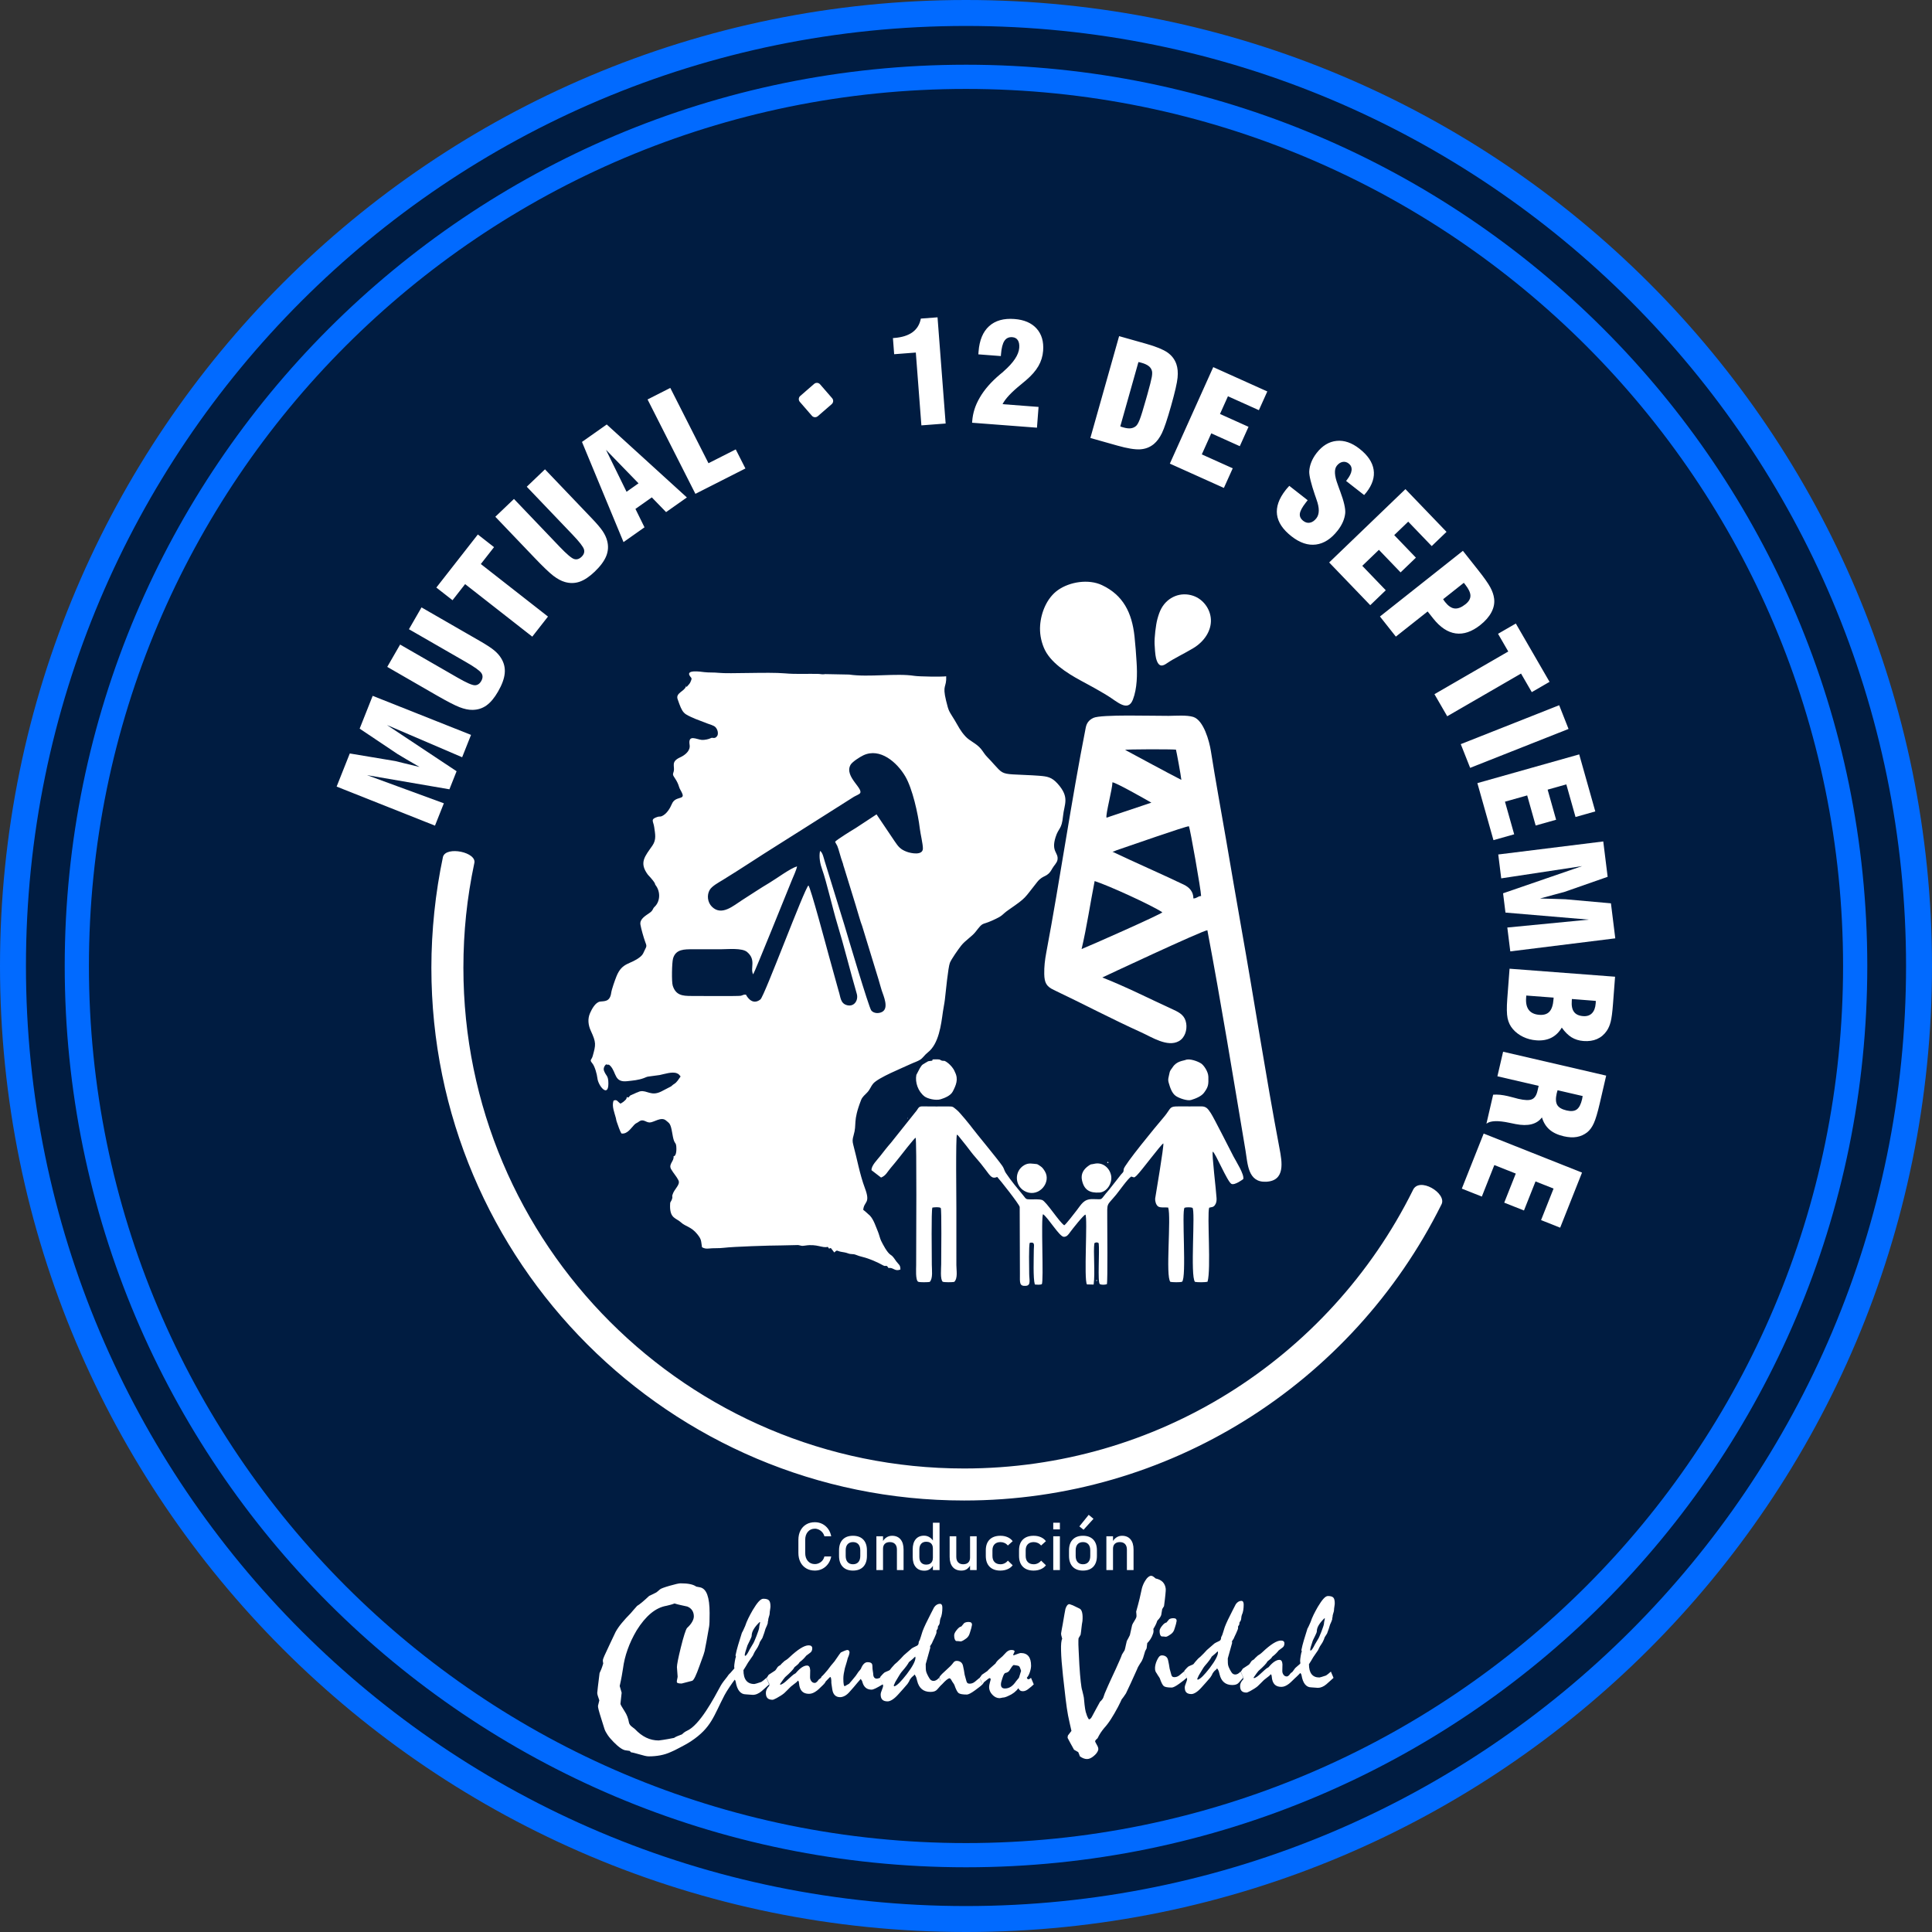 <?xml version="1.0" encoding="UTF-8"?>
<!DOCTYPE svg PUBLIC "-//W3C//DTD SVG 1.1//EN" "http://www.w3.org/Graphics/SVG/1.1/DTD/svg11.dtd">
<!-- Creator: CorelDRAW 2020 (64-Bit) -->
<svg xmlns="http://www.w3.org/2000/svg" xml:space="preserve" width="55.592mm" height="55.592mm" version="1.1" style="shape-rendering:geometricPrecision; text-rendering:geometricPrecision; image-rendering:optimizeQuality; fill-rule:evenodd; clip-rule:evenodd"
viewBox="0 0 45504.99 45504.99"
 xmlns:xlink="http://www.w3.org/1999/xlink"
 xmlns:xodm="http://www.corel.com/coreldraw/odm/2003">
 <rect x="0" y="0" width="45504.99" height="45504.99" fill="#333333" stroke="none"/>
 <defs>
  <style type="text/css">
   <![CDATA[
    .str0 {stroke:black;stroke-width:163.71;stroke-miterlimit:22.926}
    .fil0 {fill:#001C41}
    .fil3 {fill:white}
    .fil1 {fill:#016AFF;fill-rule:nonzero}
    .fil2 {fill:white;fill-rule:nonzero}
   ]]>
  </style>
 </defs>
 <g id="Capa_x0020_1">
  <path class="fil0 str0" d="M22752.5 242.21c12432.02,0 22510.28,10078.26 22510.28,22510.28 0,12432.11 -10078.26,22510.37 -22510.28,22510.37 -12432.11,0 -22510.37,-10078.26 -22510.37,-22510.37 0,-12432.02 10078.26,-22510.28 22510.37,-22510.28z"/>
  <path class="fil1" d="M22752.41 0c6282.68,0 11971.01,2546.78 16088.36,6664.13 4117.43,4117.35 6664.21,9805.6 6664.21,16088.28 0,6282.68 -2546.78,11971.01 -6664.13,16088.45 -4117.43,4117.35 -9805.68,6664.13 -16088.45,6664.13 -6282.68,0 -11970.93,-2546.78 -16088.28,-6664.21 -4117.35,-4117.35 -6664.13,-9805.68 -6664.13,-16088.36 0,-6282.68 2546.78,-11970.93 6664.13,-16088.28 4117.43,-4117.35 9805.68,-6664.13 16088.28,-6664.13zm15656.33 7096.17c-4006.6,-4006.6 -9542.19,-6485.03 -15656.33,-6485.03 -6114.06,0 -11649.56,2478.43 -15656.25,6485.03 -4006.6,4006.6 -6485.03,9542.1 -6485.03,15656.25 0,6114.14 2478.43,11649.73 6485.03,15656.33 4006.6,4006.68 9542.1,6485.11 15656.25,6485.11 6114.22,0 11649.73,-2478.43 15656.41,-6485.03 4006.6,-4006.68 6485.03,-9542.27 6485.03,-15656.41 0,-6114.14 -2478.43,-11649.65 -6485.11,-15656.25z"/>
  <path class="fil1" d="M22752.41 1524.32c5861.78,0 11168.99,2376.19 15010.49,6217.69 3841.58,3841.5 6217.77,9148.62 6217.77,15010.4 0,5861.78 -2376.19,11168.99 -6217.69,15010.57 -3841.58,3841.5 -9148.7,6217.69 -15010.57,6217.69 -5861.78,0 -11168.91,-2376.19 -15010.4,-6217.77 -3841.5,-3841.5 -6217.69,-9148.7 -6217.69,-15010.49 0,-5861.78 2376.19,-11168.91 6217.69,-15010.4 3841.58,-3841.5 9148.7,-6217.69 15010.4,-6217.69zm14607.43 6620.75c-3738.19,-3738.19 -8902.89,-6050.54 -14607.43,-6050.54 -5704.45,0 -10869.07,2312.35 -14607.34,6050.54 -3738.19,3738.19 -6050.54,8902.81 -6050.54,14607.34 0,5704.54 2312.35,10869.23 6050.54,14607.43 3738.19,3738.28 8902.81,6050.62 14607.34,6050.62 5704.62,0 10869.23,-2312.35 14607.51,-6050.54 3738.19,-3738.28 6050.54,-8902.97 6050.54,-14607.51 0,-5704.54 -2312.35,-10869.15 -6050.62,-14607.34z"/>
  <g id="_2886263389552">
   <path class="fil2" d="M33949.56 28371.82c-1043.25,2098.46 -2659.01,3864.99 -4641.06,5093.56 -1919.19,1189.45 -4180.95,1876.38 -6600.53,1876.38 -3464.63,0 -6601.76,-1404.73 -8872.36,-3675.33 -2270.6,-2270.6 -3675.33,-5407.97 -3675.33,-8872.6 0,-436.95 23.82,-875.94 69.33,-1314.44 46.08,-443 114.76,-876.19 203.9,-1298.15 73.92,-260.71 814.3,-108.05 736.46,156.34 -84.88,401.75 -149.63,808.74 -192.36,1218.18 -41.5,399.62 -63.19,812.75 -63.19,1238.07 0,3256.72 1320.5,6205.74 3454.32,8339.56 2133.82,2133.82 5082.51,3454.32 8339.23,3454.32 2278.87,0 4405.07,-644.53 6206.07,-1761.05 1862.38,-1154.41 3380.4,-2814.37 4361.36,-4787.59 141.37,-341.09 817.99,70.48 674.16,332.74z"/>
   <path class="fil2" d="M10245.16 19446.66l-2316.44 -919.9 309.91 -780.09 1069.86 178.61c5.48,1.23 70.23,17.11 195.96,48.21 125.24,30.86 250.72,61.39 377.36,91.6 -83.9,-48.79 -187.7,-109.61 -311.95,-181.97 -124.01,-72.61 -192.12,-113.21 -204.89,-122.13l-893.95 -599.02 306.8 -772.72 2316.44 919.9 -209.14 526.66 -1771.12 -759.3 1640.15 1088.77 -168.87 425.24 -1940.23 -333.07 1809.26 662.87 -209.14 526.33z"/>
   <path class="fil2" d="M9121.04 15707.49l302.87 -526.01 1353.41 779.43c204.56,117.87 338.88,177.38 403.3,178.94 63.52,1.47 114.84,-31.19 153.56,-98.64 39.45,-68.35 41.26,-130.07 5.81,-184.99 -35.36,-55.58 -153.56,-140.46 -354.44,-256.45l-1353.73 -779.51 296.15 -514.14 1378.45 793.84c156.02,89.71 268.98,163.96 337.98,222.24 68.68,58.36 123.36,119.67 161.5,184.75 66.55,108.38 94.05,226.25 81.86,352.31 -11.95,126.14 -64.75,269.88 -157.57,430.48 -85.21,148.08 -175.83,256.78 -272.01,325.46 -96.51,69.33 -207.01,103.79 -331.93,104.78 -89.14,1.47 -190.15,-20.22 -303.77,-63.85 -112.31,-43.63 -292.14,-136.78 -539.18,-278.72l-1162.27 -669.91zm3415.76 -712.23l-1581.78 -1237.5 -296.48 379.24 -381.28 -297.96 977.6 -1250.27 381.28 298.28 -311.05 397.82 1581.78 1237.42 -370.07 472.96zm-870.13 -2823.86l439.07 -419.51 1078.94 1129.37c163.38,170.67 275.36,265.62 336.76,285.19 60.49,19.48 118.77,2.46 175.25,-51 57.14,-55.01 76.04,-113.29 57.71,-176.15 -18.91,-63.19 -108.05,-178.04 -268.32,-345.92l-1079.02 -1129.37 429.01 -410.02 1098.75 1150.08c124.58,130.4 212.25,233.29 262.02,308.68 49.77,75.39 84.23,149.63 102.89,222.57 33.56,123.03 26.52,243.68 -20.79,361.23 -47.31,117.55 -138.34,240.57 -272.33,368.76 -123.93,118.2 -241.23,196.95 -352.64,235.74 -112.39,39.05 -228.38,41.17 -348.38,6.96 -85.78,-24.07 -176.73,-73.26 -273.23,-146.85 -95.61,-73.83 -241.8,-213.73 -438.42,-419.43l-927.26 -970.32zm3090.71 -588.3l281.75 -199.07 -766.33 -789.58 484.59 988.66zm-71.46 1185.19l-978.26 -2359.41 583.14 -411 1887.43 1718.65 -489.66 345.27 -336.51 -346.82 -385.3 271.68 213.48 433.26 -494.33 348.38zm2871.18 -1734.2l-1177.91 597.55 -1126.91 -2223.04 535.5 -271.68 899.43 1773.57 642.08 -325.46 227.8 449.06zm4144.61 -1015.18l-131.05 -1715.21 -510.13 39.13 -29.06 -379.81 28.16 -2.21c183.77,-14 328.16,-59.51 433.18,-135.8 104.12,-76.04 169.44,-182.95 196.04,-321.2l393.24 -29.96 191.13 2501.43 -571.52 43.63zm1194.36 -62.21l3.03 -40.35c7.37,-94.63 25.05,-187.45 54.02,-277.82 28.4,-90.37 69.33,-180.16 121.8,-270.53 106.9,-187.7 266.6,-370.64 478.45,-549.5 31.19,-25.7 53.45,-44.61 68.43,-55.91l15.88 -15.88c232.88,-203.33 356.24,-388.32 368.76,-553.84 5.81,-76.62 -4.83,-135.88 -33.23,-179.84 -28.08,-43.06 -71.13,-66.88 -129.17,-71.46 -82.1,-6.06 -144.15,22.59 -186.55,86.44 -42.16,63.52 -69,168.87 -80.63,315.06l-3.03 43.38 -530.59 -40.6 5.16 -65.98c20.14,-266.85 103.22,-465.92 248.51,-597.79 145.29,-131.87 344.7,-188.1 597.22,-168.54 228.38,17.44 401.75,92.25 521.18,224.69 119.35,132.85 170.67,307.45 153.81,524.53 -9.74,128.6 -46.99,248.27 -111.08,359.67 -64.18,111.41 -160.27,221.34 -288.21,330.7 -27.18,24.07 -68.1,57.95 -122.78,102.81 -226.5,183.19 -370.89,337.41 -433.51,463.47l847.86 64.75 -37.57 489.09 -1527.76 -116.56zm3917.7 -1428.88l-427.37 1514.91c10.97,5.57 21.94,9.82 32.66,12.85 10.97,3.03 27.18,7.61 49.44,14.08 61.96,17.35 116.32,23.49 162.07,18.58 45.84,-4.91 87.01,-21.94 122.78,-51.57 29.3,-22.26 59.51,-74.82 91.27,-155.44 31.76,-81.2 81.53,-242.7 150.21,-486.31l30.86 -109.03c56.15,-199.65 90.37,-335.2 103.22,-407.31 12.2,-72.36 11.87,-124.83 -1.23,-156.26 -13.18,-40.6 -38.47,-75.47 -77.27,-104.12 -38.47,-28.73 -91.6,-52.8 -158.15,-71.79 -21.04,-5.81 -36.34,-10.07 -47.97,-12.77 -10.97,-2.46 -21.36,-4.34 -30.53,-5.81zm-1132.07 1787.9l677.19 -2398.54 637.17 179.84c233.29,65.98 399.95,134.33 501.37,204.56 101.01,70.56 171.57,162.73 210.29,275.36 30.53,88.57 40.03,193.92 28.4,316.95 -11.54,123.03 -62.29,343.79 -152.66,664.01 -90.37,319.97 -162.73,534.6 -217.08,645.19 -53.7,109.85 -117.22,195.39 -189.91,255.8 -91.84,75.39 -200.22,117.22 -323.25,124.26 -123.11,7.37 -301.07,-21.69 -534.36,-87.59l-637.17 -179.84zm1872.21 604.18l1022.13 -2273.06 1273.19 572.83 -198.5 441.12 -728.44 -327.59 -187.45 417.06 671.95 302.54 -205.46 456.18 -671.95 -302.29 -222.89 495.88 728.44 327.59 -208.24 462.24 -1272.78 -572.5zm2813.39 523.3l432.69 338.64 -44.94 57.38c-84.56,108.38 -130.97,194.82 -139.24,259.24 -8.51,64.67 18.66,121.47 81.28,170.34 49.44,38.8 101.91,52.8 157.16,41.83 55.33,-10.97 105.1,-45.51 150.53,-103.22 74.49,-95.53 75.72,-242.13 4.01,-439.32 -11.05,-32.99 -19.56,-58.61 -25.7,-75.39l-11.3 -31.51c-92.74,-272.91 -137.93,-457.9 -134.9,-557.77 3.68,-73.26 20.14,-146.28 49.44,-219.54 28.73,-72.93 70.81,-145.29 125.81,-215.85 134.33,-171.57 290.67,-266.2 469.85,-283.63 178.61,-18.34 357.79,43.63 536.73,183.85 195.72,152.58 306.55,316.54 334.63,493.35 28.08,176.15 -28.98,355.42 -171.24,537.06 -5.81,7.61 -14.98,18.01 -26.28,30.53 -11.3,13.1 -19.56,22.92 -25.95,30.86l-424.67 -331.93 18.91 -24.39c66.55,-85.54 103.22,-160.93 110.18,-226.58 6.71,-65.65 -15.88,-118.77 -68.35,-159.95 -44.61,-34.54 -92.25,-46.74 -143.17,-37.24 -51.65,9.74 -97.16,39.95 -137.11,90.94 -64.75,83.08 -57.14,231.41 23.49,444.89 14.32,39.62 25.05,69.58 32.09,90.94 7.61,16.53 16.13,40.27 26.85,72.03 86.11,231.16 124.58,399.7 116.64,505.95 -6.47,67.12 -24.15,136.13 -53.78,205.46 -29.88,69.33 -70.81,137.35 -123.36,204.56 -153.56,196.62 -323.9,306.55 -512.58,330.94 -188.1,24.47 -379.48,-39.95 -574.3,-192.36 -204.89,-159.95 -319.32,-330.94 -342.89,-513.24 -22.84,-181.97 43.71,-373.02 200.3,-573.65 9.82,-12.52 21.12,-25.95 32.09,-39.37 11.3,-13.75 30.53,-35.12 57.05,-63.85zm939.13 1804.76l1796.49 -1727.49 967.54 1006.34 -348.95 335.2 -553.26 -575.53 -329.72 316.95 510.78 531.24 -360.9 346.82 -510.45 -531.24 -391.76 376.78 553.26 575.45 -365.49 351.73 -967.54 -1006.25zm2684.3 864.89c4.58,7.61 10.4,16.53 16.53,25.95 6.38,10.4 16.13,23.25 29.3,40.35 74.16,93.4 149.31,144.72 225.27,152.33 75.47,8.51 160.36,-24.72 255.31,-99.86 78.75,-62.29 116.89,-129.17 116.56,-200.87 -0.57,-71.79 -41.83,-159.7 -123.6,-263.17l-32.09 -40.6 -487.29 385.87zm-1488.39 407.89l1953.98 -1546.99 366.71 463.47c134.98,170.34 227.15,301.97 277.49,394.46 50.1,92.82 80.06,180.74 90.37,263.17 14.98,108.7 -6.06,216.75 -62.21,324.23 -55.91,107.15 -144.48,208.57 -264.39,303.52 -197.85,156.59 -390.86,222.57 -578.64,196.29 -187.45,-26.28 -364.18,-143.17 -528.79,-351.08l-131.3 -165.84 -748.57 592.31 -374.65 -473.54zm1283.83 1829.48l1738.46 -1005.44 -240.9 -416.73 418.94 -242.13 794.41 1373.62 -418.61 242.38 -253.1 -437.52 -1738.46 1005.76 -300.74 -519.95zm619.81 1176.68l2317.91 -916.54 220.44 558.67 -2317.34 916.54 -221.01 -558.67zm391.11 918.01l2398.54 -676.54 378.91 1343.34 -465.68 131.3 -216.75 -768.46 -440.22 124.26 199.97 708.95 -481.8 135.88 -199.65 -708.95 -523.3 147.42 217.08 768.54 -488.19 137.68 -378.91 -1343.42zm491.87 1680.75l2473.28 -306.8 103.22 832.88 -1023.69 357.79c-5.48,1.56 -69.9,18.66 -195.14,51.9 -124.26,32.99 -249.09,66.88 -374.57,101.09 97.08,2.46 217.41,5.81 360.9,9.74 143.49,4.01 222.81,6.71 238.45,8.27l1071.58 95.53 102.32 824.94 -2473.03 307.21 -69.9 -562.1 1917.97 -185.89 -1961.59 -166.09 -56.23 -454.05 1861.48 -640.85 -1905.11 288.87 -69.9 -562.43zm1734.44 3404.22l-2.7 38.14c-9.17,117.3 7.61,205.21 51.9,264.72 43.3,59.59 115.42,92.82 215.85,100.44 87.01,6.71 156.26,-15.88 207.26,-67.45 51,-51.9 80.3,-129.17 87.91,-231.73 1.23,-16.21 2.21,-28.65 2.46,-37.82 0,-9.17 -0.25,-16.21 -1.23,-22.02l-561.45 -44.28zm-1074.11 -81.53l-3.93 51.65c-9.5,124.58 11.87,221.01 63.85,288.79 51.9,67.2 134.33,105.35 247.53,113.86 105.1,7.94 184.42,-17.03 238.2,-75.06 53.7,-58.61 85.13,-155.12 95.2,-288.87l3.11 -41.5 -643.96 -48.87zm-394.14 -632.25l2485.23 188.68 -49.11 643.88c-14.65,194.49 -32.99,334.05 -54.35,417.38 -21.36,83.33 -52.22,155.12 -92.82,214.05 -60.16,88.16 -136.45,152.33 -228.71,192.61 -91.84,40.27 -197.52,55.91 -318.42,46.74 -107.15,-8.27 -201.2,-37.9 -282.4,-87.67 -80.3,-50.34 -157.25,-126.06 -229.28,-228.62 -65.08,109.85 -146.85,189.58 -247.94,240.25 -100.76,49.77 -218.31,70.23 -352.31,59.84 -111.16,-8.27 -214.3,-35.69 -310.48,-81.86 -96.18,-46.66 -176.15,-107.15 -240.57,-181.97 -62.95,-72.36 -104.45,-157.16 -125.49,-257.03 -20.46,-99.54 -22.59,-250.97 -7.37,-454.63l54.02 -711.65zm1130.92 2862.58c-2.13,9.74 -5.24,22.59 -10.4,37.9 -4.58,14.9 -7.94,26.52 -9.82,34.46 -27.75,120.57 -24.07,212.17 11.62,273.56 36.02,61.39 109.61,104.69 221.99,130.64 104.12,24.15 183.44,16.53 238.77,-24.07 54.93,-40.03 97.33,-120.9 125.49,-241.56 1.47,-8.19 3.6,-19.81 6.06,-35.36 2.46,-15.88 5.24,-29.06 7.37,-38.8l-591.08 -136.78zm-1282.93 -907.04l2427.85 562.68 -152.42 657.96c-50.01,215.2 -96.1,369.42 -137.93,461.59 -41.83,93.48 -93.48,164.28 -154.87,214.38 -73.51,57.38 -155.04,94.63 -246.96,110.75 -90.94,15.88 -193.83,10.4 -308.02,-16.13 -139.89,-32.41 -251.62,-84.56 -334.63,-156.92 -82.76,-71.46 -142.27,-167.97 -178.61,-287.64 -120,162.4 -326.69,214.95 -619.81,157.25l-7.61 -1.56c-31.19,-6.06 -75.39,-14.9 -134.08,-27.42 -273.81,-58.94 -456.43,-51.9 -545.9,20.46l158.47 -683.66c54.02,-3.93 109.28,-2.7 166.74,2.78 56.15,6.38 116.32,16.21 178.86,30.86 39.45,9.17 86.11,21.04 141.12,36.02 54.93,14.98 89.71,24.39 107.15,28.4 148.08,34.46 254.57,38.14 318.42,10.64 63.85,-27.18 107.8,-92.82 131.62,-196.29l28.08 -120.57 -971.79 -225.02 134.33 -578.56zm-457.41 1927.38l2316.11 919.32 -514.71 1297.58 -450.04 -178.61 294.6 -742.19 -425 -168.87 -272.01 684.81 -465.02 -184.42 272.09 -685.13 -505.3 -200.22 -294.35 742.19 -471.41 -187.2 515.04 -1297.25z"/>
   <path class="fil3" d="M19315.04 9051.3l284.78 328.16c35.36,40.76 30.94,103.3 -9.82,138.75l-328.16 284.78c-40.85,35.36 -103.38,30.94 -138.75,-9.82l-284.78 -328.16c-35.44,-40.85 -31.02,-103.38 9.82,-138.75l328.16 -284.78c40.76,-35.44 103.3,-30.94 138.75,9.82z"/>
   <g>
    <path class="fil3" d="M20645.28 19181.04l-493.51 324.23c-77.19,44.28 -445.95,274.3 -481.89,319.97 5.73,21.61 38.06,70.89 51.57,99.86 29.71,64.01 83.08,287.07 120.16,378.99 20.87,51.9 16.94,72.52 37,122.29l272.83 885.11c37.65,115.99 118.2,414.44 155.61,500.63l386.36 1261.48c25.78,82.35 47.8,175.58 74.33,255.47 43.3,130.48 172.8,413.37 11.54,503.25 -77.27,42.97 -198.17,41.66 -258.26,-33.07 -56.32,-70.07 -558.99,-1761.21 -630.54,-2005.14l-465.6 -1508.6c-22.76,-70.07 -47.97,-208.73 -110.01,-243.44 -30.2,141.69 2.29,306.06 51.24,440.79 94.54,260.38 254.49,947.89 348.21,1255.18 167.4,549.01 304.67,1115.86 465.27,1668.14 43.14,148.4 -55.17,310.89 -223.63,270.94 -167.31,-39.62 -155.85,-199.16 -203.66,-336.43l-231.57 -835.99c-50.91,-184.59 -431.63,-1614.03 -479.84,-1648.9 -94.71,74.24 -1036.38,2610.3 -1130.51,2684.46 -209.22,165.02 -340.6,-112.31 -340.6,-112.31 -65.16,-5.98 -68.92,14.16 -121.39,25.87 -56.07,12.44 -1085.98,4.58 -1167.02,4.58 -207.34,-0.08 -362.54,-15.72 -435.88,-240.66 -29.63,-90.7 -20.63,-547.62 7.29,-643.47 64.67,-222.4 271.27,-214.79 462.65,-215.77 223.14,-1.23 446.52,0 669.66,-0.16 157.57,-0.08 493.59,-35.69 611.71,64.58 221.83,188.19 64.5,377.44 142.27,526.33 43.22,-62.05 815.2,-1984.35 912.2,-2219.77 29.3,-70.97 114.35,-257.35 121.23,-323.17 -159.05,45.51 -484.59,289.11 -648.13,385.79 -215.2,127.29 -433.92,274.63 -646.17,409.36 -202.92,128.92 -480.99,383.09 -710.59,154.46 -102.16,-101.66 -124.09,-270.53 -51.9,-395.12 52.55,-90.61 212.25,-175.83 303.69,-231.82 430.73,-263.66 852.69,-548.03 1281.7,-815.61 430.64,-268.57 857.77,-544.26 1287.67,-814.55l479.27 -303.69c64.99,-45.92 115.33,-58.94 170.92,-95.2 151.19,-98.64 -367.94,-401.26 -205.54,-686.03 40.93,-71.79 224.69,-187.61 301.8,-223.88 393.32,-184.59 794,166.49 988.25,498.42 167.97,287.23 300.41,879.71 341.18,1227.92 14.49,123.27 73.92,365.32 72.52,470.02 -2.37,169.61 -282.32,112.31 -381.45,75.06 -152.33,-57.3 -198.5,-121.64 -286.09,-249.99 -142.35,-208.57 -282.65,-420.9 -424.34,-630.45zm-4488.73 -3013.85c-30.78,114.03 -247.53,152.91 -196.95,298.45 120.49,346.91 132.85,342.16 419.18,466.74l287.15 110.18c45.76,18.5 141.61,42.07 180.9,80.06 45.76,44.2 73.34,121.23 56.23,188.1 -5.89,22.67 -33.48,57.3 -59.84,65.98 -46.41,15.31 -62.78,-11.95 -103.14,9.58 -45.59,24.31 -149.39,45.35 -208.32,41.09 -125.65,-9.17 -331.27,-142.51 -289.03,118.2 22.35,137.85 -109.69,241.23 -221.01,291.57 -232.88,105.18 -120.41,210.37 -154.3,333.56 -22.1,80.46 -32.33,66.79 43.96,182.54 30.2,45.76 65.32,117.22 79.4,170.26 17.76,66.88 59.92,111.57 83.41,179.18 47.72,137.03 -169.61,43.71 -248.76,231.98 -46.74,111 -125.24,237.3 -234.93,287.23 -42.32,19.24 -56.32,2.95 -105.92,18.99 -174.6,56.56 -95.36,98.15 -75.96,239.59 21.86,159.37 56.89,292.63 -42.57,436.37 -174.68,252.28 -319.81,398.88 -106.33,684.97 7.29,9.74 113.94,116.32 159.95,195.64 10.56,18.34 6.06,30.45 20.63,49.2 120.16,154.13 114.11,386.93 -27.83,516.84 -40.52,37.08 -25.62,74.73 -103.22,131.21 -94.87,68.92 -247.7,147.18 -224.94,283.14 16.53,98.88 75.8,305.9 110.75,401.42 35.93,98.15 42.16,99.54 -6.96,193.34 -35.36,67.69 -39.05,106.49 -101.83,158.88 -234.11,195.14 -428.84,120.49 -567.02,465.84 -34.3,85.87 -111.9,302.54 -123.52,387.26 -29.88,217.41 -164.04,192.2 -259.4,205.46 -113.37,15.8 -197.52,178.2 -239.1,272.25 -60.41,136.54 -42.97,282.98 17.6,414.6 129.17,280.93 121.31,324.31 44.12,599.68 -25.95,92.91 -83.41,79.24 -7.37,169.03 57.79,68.35 109.44,257.11 118.77,346.66 19.48,187.61 259.24,468.62 258.99,127.7 -0.16,-197.27 -55.99,-169.77 -104.04,-303.77 -17.76,-49.52 6.88,-112.55 51.32,-147.42 57.87,22.67 52.22,-15.14 101.5,38.88 144.8,158.72 86.03,392.17 395.2,357.38 132.61,-14.98 261.28,-23.74 392.58,-73.1 38.47,-14.49 74.73,-34.05 109.52,-36.26l261.53 -35.36c112.63,-22.92 295.83,-86.36 406.25,-41.17 56.89,23.33 54.11,41.17 87.26,74.41 -46.58,61.31 -82.18,136.29 -155.77,179.67 -33.23,19.65 -39.05,32.66 -69.66,55.17l-231.82 120c-237.22,117.55 -331.52,-34.3 -492.53,-4.67 -35.93,6.55 -48.13,20.79 -83.9,29.88l-141.37 62.87c-17.84,11.05 -3.11,-0.25 -19.56,14.98 -33.97,31.27 -24.72,52.47 -72.93,26.19 -4.58,40.85 -14.32,54.19 -39.45,76.7l-17.52 16.45c-39.29,38.31 -55.25,37 -89.22,63.85 -70.72,-41.91 -82.92,-111.65 -166.66,-69.99 -44.53,133.26 22.92,280.52 55.09,406.66 11.79,46.41 6.55,50.01 24.64,100.19 25.05,69.82 71.13,213.89 108.7,265.95 137.35,17.44 216.43,-118.94 300.08,-204.89 43.55,-44.78 60.49,-37.65 101.09,-69.09 113.12,-87.5 166,16.21 264.56,14.16 97.98,-1.96 267.91,-141.86 380.06,-48.13 26.85,22.35 69.09,52.96 87.83,82.27 57.3,89.3 60.08,291.08 105.68,405.1 22.02,55.01 42.81,43.96 50.51,119.67 5.98,58.77 10.23,231.32 -64.42,238.12 18.5,115.66 -125.81,182.54 -57.05,303.36 50.59,88.98 130.23,174.68 172.06,260.3 53.62,109.52 -100.76,198.5 -142.27,351.16 -10.72,39.45 9.5,35.36 -6.47,84.88 -31.92,99.54 -49.6,41.58 -48.38,179.59 2.7,289.36 140.55,269.14 264.39,383 97.9,89.88 235.91,96.1 376.29,270.7 104.78,130.23 85.54,150.53 111.82,308.11 44.86,27.91 95.85,37.41 149.14,31.51 124.26,-13.83 242.54,-2.29 368.6,-18.01 215.2,-26.85 1087.95,-55.66 1351.85,-55.66l394.38 -8.84c84.88,13.59 67.78,28.24 165.51,12.69 281.42,-44.86 400.44,64.67 533.37,30.45l30.7 41.66 39.45 -16.45 82.43 106.41c76.37,-74.49 53.53,-35.28 159.62,-15.96 60,10.97 106.9,15.14 166.09,37.65 69.33,26.44 115.5,7.86 174.11,30.37 70.64,27.18 98.96,36.84 172.14,54.84 154.95,38.23 342.08,120.25 482.79,199.07 66.71,37.41 66.71,-32.41 121.23,59.59 122.13,-17.84 144.56,89.55 281.75,36.02 0,-110.42 -35.36,-110.59 -94.87,-188.92 -38.88,-51.24 -75.39,-120.57 -130.4,-153.32 -87.34,-52.14 -186.14,-246.8 -230.59,-336.92 -23.74,-48.13 -47.89,-153.48 -72.61,-211.11 -49.03,-114.11 -98.8,-282.32 -189.17,-378.5l-113.62 -101.99c-10.64,-7.12 -27.75,-23.25 -44.37,-35.03 17.76,-207.67 177.87,-141.94 40.76,-507.59 -124.83,-332.83 -183.28,-683.09 -275.94,-1025.49 -22.84,-84.15 -17.76,-133.02 6.63,-215.94 86.77,-294.35 -25.05,-312.28 177.63,-836.32 30.78,-79.65 91.76,-122.21 147.26,-181.88 66.06,-71.13 83.9,-142.35 136.29,-204.23 123.03,-145.05 691.85,-371.05 886.74,-463.96 70.23,-33.48 163.71,-61.56 226.09,-103.14 62.21,-41.42 104.53,-114.27 174.35,-168.05 261.69,-201.69 314.74,-655.91 356.81,-958.12 13.18,-94.3 35.12,-190.72 45.84,-284.2 21.12,-184.59 76.86,-761.59 118.28,-868.08 33.97,-87.5 201.45,-324.39 264.89,-404.78 101.34,-128.35 249.74,-210.29 341.5,-328.16 190.31,-244.5 127.61,-146.19 386.28,-262.18 292.96,-131.38 202.18,-123.27 397.98,-258.83 428.11,-296.48 347.48,-252.2 666.96,-651.41 147.34,-184.09 233.62,-90.94 352.96,-314.82 38.23,-71.79 111.82,-130.81 124.34,-208.16 28.08,-172.55 -154.79,-186.39 -45.59,-531.65 73.59,-232.63 144.64,-175.01 175.09,-493.26 27.42,-286.17 165.43,-439.07 -123.44,-763.72 -141.12,-158.55 -243.77,-174.68 -442.1,-190.31 -210.21,-16.62 -406.58,-18.66 -614.49,-31.84 -253.43,-15.96 -273.97,-48.95 -439.16,-230.34 -55.99,-61.47 -103.63,-118.12 -163.63,-176.89 -61.88,-60.66 -94.79,-126.96 -148.49,-192.03 -111.82,-135.55 -262.35,-181.56 -367.37,-296.89 -123.44,-135.55 -161.75,-228.13 -251.54,-377.93 -136.45,-227.56 -138.01,-190.07 -204.15,-464.37 -93.32,-386.77 14.49,-296.4 3.11,-571.93 -111,14.57 -637.74,6.96 -749.88,-10.64 -427.53,-66.71 -1071.82,37.82 -1535.86,-30.45l-558.42 -10.8c-89.22,13.59 -105.18,-4.17 -185.81,-5.4 -258.83,-4.17 -513.4,10.8 -771.08,-12.2 -381.61,-34.05 -1317.06,14.57 -1554.44,-11.87 -119.26,-13.26 -229.36,-2.95 -345.27,-17.11 -82.35,-10.07 -456.1,-67.29 -329.39,101.75 26.19,34.87 42.89,36.92 25.62,85.7 -35.44,100.6 -51.49,91.19 -105.84,158.8l-18.83 -9.41z"/>
    <path class="fil3" d="M25475.19 22353.12c119.35,-502.6 205.7,-1085.16 307.29,-1601.18 322.02,102.81 1321.24,557.44 1594.63,735.31 -21.53,43.47 -1723.64,796.95 -1901.92,865.87zm726.47 -2292.78c21.69,-2.29 37.33,-8.02 53.29,-15.06 16.04,-7.04 32.5,-15.55 55.91,-23.25 280.6,-93.32 1623.12,-566.28 1692.37,-560.88 24.31,34.79 286.17,1509.26 286.9,1643.42 -78.66,1.72 -94.54,54.93 -181.64,56.81 -0.08,-159.29 -93.72,-261.78 -229.52,-326.69 -558.91,-267.01 -1122.49,-510.04 -1677.31,-774.36zm-139.56 -801.21c-24.97,-75.23 139.65,-680.06 139.56,-833.21 87.42,7.45 742.76,380.06 916.95,479.18l-1056.51 354.03zm1635.23 -1602.57c7.29,10.56 119.02,612.04 127.45,712.56 -443.74,-229.03 -885.27,-472.06 -1325.49,-707.07 30.94,-16.04 1071.08,-17.93 1198.04,-5.48zm-1734.03 5366.23c0.65,-0.9 2365.47,-1110.46 2474.34,-1112.34 324.23,1714.96 608.19,3461.93 897.8,5186.06 52.39,311.46 52.47,756.18 483.77,737.44 460.03,-20.05 377.44,-468.46 318.09,-781.31 -327.1,-1725.6 -592.72,-3472.65 -900.91,-5203.09 -123.44,-692.91 -239.67,-1387.29 -359.51,-2080.86 -119.84,-693.32 -247.7,-1388.44 -357.22,-2083.07 -35.77,-227.07 -169.85,-722.87 -414.76,-799.73 -152.09,-47.64 -413.04,-26.36 -576.51,-25.13 -360.08,2.78 -1593.9,-38.55 -1776.27,48.05 -113.7,54.02 -160.03,131.3 -179.92,232.23 -340.77,1726.42 -600.74,3551.97 -929.31,5297.55 -32.17,170.51 -50.91,329.47 -47.48,502.68 4.09,205.46 50.91,292.47 224.45,374.82 689.47,327.26 1354.31,679.65 2055.24,997 253.59,114.76 620.96,357.87 888.95,210.53 144.97,-79.65 199.48,-264.31 175.01,-419.84 -28.08,-178.2 -145.38,-250.89 -296.56,-319.97 -546.55,-249.66 -1125.19,-544.42 -1679.19,-761.01z"/>
    <path class="fil3" d="M24017.17 28427.48l5.16 1575.81c0,208.08 -18.66,296.73 144.88,281.83 120.49,-10.97 73.75,-146.93 73.75,-281.83 0,-138.83 -13.83,-670.97 14.24,-731.71 129.91,-25.29 94.71,58.69 94.38,164.2 -0.57,202.51 -19.73,669.83 23.98,817.74 52.63,5.16 122.37,12.03 163.88,-7.2 50.75,-53.04 -25.29,-1576.63 30.37,-1648.25 126.55,90.78 385.05,529.2 487.21,532.96 72.2,2.62 110.83,-55.5 146.93,-105.35 54.68,-75.47 321.61,-413.54 364.09,-417.71 54.6,88.32 -41.66,1518.84 34.79,1644.16l158.23 3.68c38.96,-272.17 -12.28,-781.48 17.27,-974.99 39.78,-21.77 64.83,-27.42 101.91,0.65 22.76,194.16 -30.2,919.24 26.03,962.63 38.88,22.67 123.27,17.76 166.74,2.46 21.12,-71.62 8.68,-1362.41 8.51,-1548.55 -0.33,-388.16 -21.94,-279.78 209.71,-559.48 70.72,-85.29 279.21,-384.07 356.4,-427.29 61.56,16.53 59.75,41.99 124.99,-21.86 120.98,-118.53 571.52,-731.87 630.45,-758.39 12.36,85.78 -174.19,1177.09 -193.43,1301.43 -4.01,62.87 21.69,149.63 70.89,183.77 52.22,36.26 170.1,15.72 236.15,25.54 76.21,226.17 -69,1628.36 52.39,1750.82 55.74,9.58 222.48,13.51 273.56,-2.54 114.27,-87.34 -14.73,-1684.59 60.66,-1744.19 41.75,-13.02 145.87,-14.24 184.99,1.8 73.67,66.88 -57.79,1608.96 59.51,1744.59 58.53,12.28 239.51,12.93 296.07,-3.68 86.28,-294.27 -13.42,-1569.34 37.9,-1743.04 56.89,-17.19 94.95,-6.71 134.08,-59.18 36.18,-48.38 43.47,-103.3 40.35,-164.94 -9.17,-184.91 -116.32,-1044.64 -88.98,-1096.71 63.03,29.47 341.42,706.99 438.5,759.38 76.21,41.01 278.47,-111.16 279.21,-112.72 29.55,-106.99 -169.85,-417.46 -228.46,-529.36 -92.58,-176.81 -462.98,-913.68 -534.03,-1021.4 -68.51,-103.79 -107.89,-163.22 -230.18,-161.67 -894.11,12.03 -599.43,-68.27 -898.12,276.92 -157.65,182.21 -922.11,1113.08 -925.71,1203.94 -3.03,76.54 -9.33,61.47 -61.64,123.27l-285.35 362.62c-239.1,268.57 -101.5,216.92 -394.95,217.33 -199.24,0.33 -253.51,121.31 -367.78,268.57 -43.71,56.32 -251.05,328.49 -290.18,348.3 -118.77,-77.68 -422.29,-560.39 -519.7,-595.5 -68.02,-24.56 -199.65,-13.92 -275.94,-14.49 -116.64,-0.9 -101.42,-11.05 -170.83,-94.95 -107.31,-129.74 -293.54,-351.33 -410.75,-529.93 -37.57,-57.3 -39.37,-104.69 -79.97,-162.73 -129.99,-185.73 -616.54,-769.61 -691.6,-871.52 -53.37,-72.44 -311.13,-394.38 -387.59,-453.07 -90.94,-69.58 -73.18,-77.6 -198.66,-77.76 -184.75,-0.33 -372.53,3.68 -556.95,-0.65 -116.07,-2.78 -124.5,1.47 -182.46,95.44l-609.25 764.04c-75.31,84.48 -178.28,215.85 -248.68,307.37 -67.61,87.83 -215.94,229.28 -206.44,336.43l224.45 172.8c115.66,-47.23 144.48,-130.31 223.55,-222.48 64.75,-75.47 132.85,-159.13 199.65,-243.28 46.08,-57.95 359.84,-463.88 391.35,-473.45 27.42,69.5 12.44,2526.56 12.03,3002.88 0,75.63 -19.15,355.5 48.13,390.53 43.55,16.78 220.19,12.36 270.7,4.09 81.12,-78.66 50.01,-292.14 50.01,-405.92 0.08,-224.53 -15.8,-1272.45 13.42,-1345.55 51.32,-6.79 160.52,-18.34 196.45,9.9 25.13,23.98 10.8,1138.37 10.89,1324.26 0,98.15 -27.67,353.94 36.1,413.04 44.04,15.47 222.73,13.26 271.02,3.44 88.81,-85.7 50.42,-273.15 50.51,-393.81l-0.08 -1327.95c0,-168.62 -17.44,-1709.89 13.34,-1743.86 8.19,-7.78 38.31,31.02 54.35,50.59l166.58 208.32c66.55,85.87 151.27,201.77 221.17,278.47 70.07,76.94 164.28,195.14 228.79,281.91 121.97,163.88 158.72,225.76 277.49,174.27 48.54,47.64 519.13,641.01 529.53,706.74z"/>
    <path class="fil3" d="M24919.38 13897.49c-259.4,182.13 -399.54,525.27 -420.98,833.78 -11.87,171.08 14.49,344.61 86.52,521.5 141.12,346.5 546.88,601.48 869.47,776.24 230.51,124.91 400.6,215.36 631.44,356.15 222.57,135.72 479.43,397.33 597.38,93.32 101.91,-262.84 105.59,-598.2 87.26,-880.11 -14.08,-215.2 -25.78,-393.64 -49.11,-609.25 -59.84,-554.33 -264.39,-970.97 -767.24,-1207.78 -313.75,-147.75 -754.87,-80.46 -1034.74,116.15z"/>
    <path class="fil3" d="M27357.13 14324.78c-42.24,74.98 -69.99,158.06 -96.75,256.45 -37.65,138.42 -71.21,432.28 -66.47,579.7 2.46,76.37 15.06,268.16 34.63,342.57 59.75,228.13 160.93,184.99 256.95,118.12 161.34,-112.31 413.45,-230.02 621.45,-355.83 261.12,-157.82 425.24,-411.49 413.86,-672.36 -10.89,-248.11 -180.98,-480 -416.89,-560.3 -294.27,-100.11 -596.65,25.54 -746.77,291.65z"/>
    <path class="fil3" d="M27926.93 24963.75c-61.64,24.47 -209.96,25.29 -305.73,171 -41.83,63.77 -65.57,72.36 -80.38,157.98 -13.59,78.58 -39.13,122.87 -14.49,207.75 30.29,103.71 70.72,243.44 165.43,311.3 77.11,55.33 274.3,122.62 361.72,96.59 102.32,-30.45 242.54,-85.21 305.9,-171.65 104.94,-143.33 105.84,-193.34 101.5,-376.29 -2.78,-120.41 -106.66,-268.49 -166.9,-309.74 -80.46,-55.17 -274.46,-123.68 -367.04,-86.93z"/>
    <path class="fil3" d="M21955.96 24982.9c-132.93,19.24 -60.57,-3.27 -171.65,58.2 -76.45,42.32 -71.3,47.31 -119.26,119.1l-81.86 156.59c-33.72,175.34 38.72,389.39 193.18,508.24 64.75,49.77 261.53,103.55 380.96,65.81 94.71,-29.96 232.14,-83.33 283.3,-181.97 77.11,-148.65 137.27,-287.64 53.37,-453.97 -20.46,-40.6 -11.3,-35.03 -37.65,-75.88 -43.63,-67.61 -109.52,-134 -176.4,-175.5 -54.52,-33.89 -48.7,-5.98 -101.26,-23.57 -43.96,-14.65 -17.19,-24.8 -85.29,-28.16 -35.61,-1.8 -89.22,-0.41 -124.91,1.06 -20.63,34.13 7.45,-1.96 -12.52,30.04z"/>
    <path class="fil3" d="M24442.33 27426.22l-22.67 -7.94c-107.89,-7.94 -187.78,-35.69 -291.73,22.92 -252.36,142.18 -233.13,517.57 43.63,631.44 306.88,126.06 594.11,-227.15 438.91,-484.26 -59.67,-98.64 -77.19,-103.55 -168.13,-162.16z"/>
    <path class="fil3" d="M25770.36 27411.9c-83.25,20.3 -58.61,-4.09 -128.76,43.96 -117.95,80.63 -190.72,193.26 -156.75,345.02 51,227.56 179.84,300.9 411.16,287.23 177.63,-10.48 309.17,-226.41 274.38,-401.42 -37.24,-187.53 -206.36,-322.18 -400.03,-274.79z"/>
    <polygon class="fil3" points="26074.53,27388.08 26108.91,27392.25 26098.35,27359.26 "/>
    <path class="fil3" d="M25815.71 30162.25c18.25,11.21 -4.26,23.98 32.17,-3.93 -36.18,-17.35 -19.81,-3.85 -32.17,3.93z"/>
    <path class="fil3" d="M21377.73 26337.13c0,26.36 14,1.72 6.96,0 -0.08,0 -6.96,-29.3 -6.96,0z"/>
    <polygon class="fil3" points="16156.55,16167.19 16153.6,16156.79 16145.25,16163.34 "/>
    <path class="fil3" d="M24930.44 18425.92l3.36 -3.44c-0.25,0.25 -4.5,2.29 -3.36,3.44z"/>
   </g>
  </g>
  <g id="_2886263383936">
   <path class="fil2" d="M19193.32 36992.39c-77.84,0 -145.95,-17.27 -204.07,-51.9 -58.45,-34.54 -103.79,-83.08 -136.04,-145.38 -32.17,-62.37 -48.46,-135.47 -48.46,-218.8l0 -306.3c0,-83.82 16.29,-156.92 48.46,-219.54 32.25,-62.37 77.6,-110.83 136.04,-145.46 58.12,-34.54 126.22,-51.81 204.07,-51.81 64.42,0 123.44,13.83 176.89,41.34 53.45,27.83 98.23,66.3 134.41,116.07 36.1,49.52 60.49,107.72 73.34,174.27l0 0 -160.6 0 0 0c-9.74,-35.93 -25.95,-67.12 -48.79,-94.05 -22.76,-27.01 -49.52,-47.72 -80.14,-62.62 -30.7,-14.65 -62.37,-22.26 -95.12,-22.26 -68.68,0 -123.68,24.31 -165.35,72.52 -41.91,48.46 -62.62,112.14 -62.62,191.54l0 306.3c0,79.4 20.71,143.08 62.62,191.3 41.66,47.89 96.67,72.03 165.35,72.03 48.46,0 94.3,-15.47 137.27,-46.17 42.97,-30.61 72.03,-74.9 86.77,-132.77l0 0 160.6 0 0 0c-12.85,66.55 -37.49,124.67 -73.92,174.19 -36.18,49.77 -80.96,88.32 -134.16,116.07 -53.12,27.5 -112.14,41.42 -176.56,41.42zm897.3 0c-104.53,0 -185.24,-30.37 -242.62,-90.94 -57.38,-60.74 -85.87,-145.95 -85.87,-255.96l0 -129.66c0,-109.03 28.49,-193.67 85.87,-253.43 57.38,-60 138.09,-89.88 242.62,-89.88 104.28,0 185.24,29.88 242.62,89.88 57.14,59.75 85.95,144.39 85.95,253.43l0 132.03c0,109.2 -28.81,194.16 -85.95,254.41 -57.38,60 -138.34,90.12 -242.62,90.12zm0 -148.81c54.76,0 97,-17.27 127.12,-51.65 29.88,-34.3 44.78,-82.27 44.78,-144.07l0 -132.03c0,-62.13 -14.9,-109.85 -44.78,-143.66 -30.12,-33.72 -72.36,-50.75 -127.12,-50.75 -54.19,0 -96.43,17.03 -126.79,50.75 -30.12,33.81 -45.02,81.53 -45.02,143.66l0 132.03c0,61.8 14.9,109.77 45.02,144.07 30.37,34.38 72.61,51.65 126.79,51.65zm551.3 137.27l0 -796.79 156.43 0 0 796.79 -156.43 0zm483.44 0l0 -482.87c0,-56.32 -14.41,-99.86 -43.22,-130.48 -28.9,-30.7 -69.99,-46.08 -123.19,-46.08 -51.32,0 -90.61,13.59 -118.69,40.85 -27.75,27.01 -41.91,65.24 -41.91,114.19l-15.96 -153.48c24.64,-47.97 56.56,-85.21 96.43,-111.41 39.54,-25.95 83.33,-39.05 131.54,-39.05 86.44,0 153.23,28.32 200.63,84.88 47.48,56.64 71.05,136.54 71.05,239.76l0 483.69 -156.67 0zm847.54 0l0 -1116.19 156.67 0 0 1116.19 -156.67 0zm-200.14 13.92c-88.08,0 -156.18,-28.32 -203.82,-84.88 -47.97,-56.64 -71.79,-136.29 -71.79,-239.26l0 -175.5c0,-103.55 23.25,-183.44 70.15,-240 46.9,-56.64 112.72,-84.88 197.6,-84.88 47.15,0 90.37,12.28 129.41,36.92 39.05,24.64 70.72,58.94 94.87,103.47l-16.29 162.73c0,-33.56 -5.98,-62.62 -18.34,-86.69 -12.28,-23.9 -30.12,-42.24 -53.45,-54.76 -23.33,-12.61 -51.32,-18.91 -84.64,-18.91 -51.81,0 -91.68,16.29 -120.25,48.46 -28.32,32.25 -42.4,77.6 -42.4,135.72l0 173.45c0,57.95 14.08,102.73 42.4,134.16 28.57,31.43 68.43,47.15 120.25,47.15 33.32,0 61.31,-6.55 84.64,-19.65 23.33,-13.1 41.17,-31.68 53.45,-56.32 12.36,-24.64 18.34,-53.94 18.34,-88.32l10.72 167.97c-14.08,35.93 -38.96,68.1 -73.83,96.43 -35.12,28.57 -80.96,42.73 -137.03,42.73zm1075.26 -13.92l0 -796.79 155.61 0 0 796.79 -155.61 0zm-324.15 -796.79l0 484.5c0,55.74 14.41,98.72 42.73,129.17 28.32,30.37 68.35,45.84 120.25,45.84 51.65,0 91.43,-13.92 119.18,-41.17 28.08,-27.5 41.99,-65.98 41.99,-115.5l10.72 166.58c-14.41,35.69 -39.62,67.86 -75.23,96.18 -35.85,28.57 -82.76,42.73 -140.46,42.73 -88,0 -156.1,-28.32 -203.82,-84.88 -47.97,-56.64 -71.79,-136.29 -71.79,-238.94l0 -484.5 156.43 0zm1039.41 808.33c-109.52,0 -194.16,-30.12 -254.41,-90.7 -60,-60.25 -90.12,-145.38 -90.12,-255.39l0 -131.3c0,-109.03 30.12,-193.34 90.12,-253.1 60.25,-59.51 144.88,-89.39 254.41,-89.39 62.62,0 118.69,11.05 168.95,33.07 50.1,22.02 90.12,53.45 119.76,94.3l0 0 -112.96 101.42 0 0c-21.94,-25.7 -47.89,-45.35 -78.34,-59.26 -30.12,-13.59 -61.8,-20.63 -95.12,-20.63 -60.25,0 -107.15,17.03 -140.38,50.75 -33.32,33.81 -49.77,81.28 -49.77,142.84l0 131.3c0,62.87 16.45,111.32 49.77,145.62 33.23,34.38 80.14,51.65 140.38,51.65 33.32,0 64.99,-7.61 95.12,-22.26 30.45,-14.98 56.4,-35.93 78.34,-63.19l0 0 112.96 109.03 0 0c-29.63,40.11 -69.66,70.72 -120.25,92.5 -50.34,21.69 -106.41,32.74 -168.46,32.74zm782.87 0c-109.52,0 -194.16,-30.12 -254.41,-90.7 -60,-60.25 -90.12,-145.38 -90.12,-255.39l0 -131.3c0,-109.03 30.12,-193.34 90.12,-253.1 60.25,-59.51 144.88,-89.39 254.41,-89.39 62.62,0 118.69,11.05 168.95,33.07 50.1,22.02 90.12,53.45 119.76,94.3l0 0 -112.96 101.42 0 0c-21.94,-25.7 -47.89,-45.35 -78.34,-59.26 -30.12,-13.59 -61.8,-20.63 -95.12,-20.63 -60.25,0 -107.15,17.03 -140.38,50.75 -33.32,33.81 -49.77,81.28 -49.77,142.84l0 131.3c0,62.87 16.45,111.32 49.77,145.62 33.23,34.38 80.14,51.65 140.38,51.65 33.32,0 64.99,-7.61 95.12,-22.26 30.45,-14.98 56.4,-35.93 78.34,-63.19l0 0 112.96 109.03 0 0c-29.63,40.11 -69.66,70.72 -120.25,92.5 -50.34,21.69 -106.41,32.74 -168.46,32.74zm461.34 -970.97l0 -156.75 156.43 0 0 156.75 -156.43 0zm0 959.43l0 -796.79 156.43 0 0 796.79 -156.43 0zm700.03 11.54c-104.53,0 -185.24,-30.37 -242.62,-90.94 -57.38,-60.74 -85.87,-145.95 -85.87,-255.96l0 -129.66c0,-109.03 28.49,-193.67 85.87,-253.43 57.38,-60 138.09,-89.88 242.62,-89.88 104.28,0 185.24,29.88 242.62,89.88 57.14,59.75 85.95,144.39 85.95,253.43l0 132.03c0,109.2 -28.81,194.16 -85.95,254.41 -57.38,60 -138.34,90.12 -242.62,90.12zm0 -148.81c54.76,0 97,-17.27 127.12,-51.65 29.88,-34.3 44.78,-82.27 44.78,-144.07l0 -132.03c0,-62.13 -14.9,-109.85 -44.78,-143.66 -30.12,-33.72 -72.36,-50.75 -127.12,-50.75 -54.19,0 -96.43,17.03 -126.79,50.75 -30.12,33.81 -45.02,81.53 -45.02,143.66l0 132.03c0,61.8 14.9,109.77 45.02,144.07 30.37,34.38 72.61,51.65 126.79,51.65zm13.92 -812.99l-98.23 -79.15 219.29 -272.5 112.88 93.81 -233.94 257.85zm537.38 950.26l0 -796.79 156.43 0 0 796.79 -156.43 0zm483.44 0l0 -482.87c0,-56.32 -14.41,-99.86 -43.22,-130.48 -28.9,-30.7 -69.99,-46.08 -123.19,-46.08 -51.32,0 -90.61,13.59 -118.69,40.85 -27.75,27.01 -41.91,65.24 -41.91,114.19l-15.96 -153.48c24.64,-47.97 56.56,-85.21 96.43,-111.41 39.54,-25.95 83.33,-39.05 131.54,-39.05 86.44,0 153.23,28.32 200.63,84.88 47.48,56.64 71.05,136.54 71.05,239.76l0 483.69 -156.67 0z"/>
   <path class="fil2" d="M17305.31 39561.44c-57.46,75.72 -184.67,258.66 -240.33,364.83 -257.03,490.97 -306.06,765.03 -792.12,1087.54 -98.72,65.48 -194.24,111.24 -273.32,154.22 -78.99,42.89 -144.48,75.14 -198.09,96.59 -78.09,36.1 -161.01,62.46 -248.84,79.07 -87.83,16.62 -176.64,24.39 -268.49,24.39 -28.24,0 -60.49,-3.85 -95.61,-12.61 -35.2,-8.84 -73.18,-18.66 -113.12,-30.37 -48.87,-13.59 -90.86,-24.39 -124.99,-34.13 -35.2,-9.74 -63.44,-15.63 -85.87,-17.6l-34.13 -34.13 -83 -11.71c-36.1,-1.96 -79.97,-19.48 -129.82,-53.7 -50.67,-35.12 -105.35,-81.94 -164.86,-143.41 -56.64,-57.63 -103.55,-111.32 -138.58,-163.06 -35.2,-51.65 -60.57,-98.55 -75.23,-140.55l-77.11 -245.9c-27.34,-83.98 -46.82,-152.25 -60.41,-203 -13.75,-51.73 -18.66,-84.88 -16.62,-100.52l31.19 -128.76c-15.72,-43.96 -27.34,-80.06 -36.1,-108.46 -8.84,-29.22 -12.69,-50.67 -12.69,-66.3 0,-14.65 4.83,-61.47 14.65,-140.55 8.76,-78.09 22.43,-186.39 40.03,-325.95 12.61,-26.36 27.26,-58.53 42.89,-97.57 14.65,-38.14 29.22,-81.12 42.97,-128.84l-8.76 -62.46c0,-15.63 2.86,-33.23 9.74,-52.72 6.88,-20.55 15.63,-42.97 27.34,-67.37 43.87,-93.72 87.83,-188.35 131.71,-283.06 43.96,-95.61 87.83,-188.35 131.79,-278.15 37.98,-68.35 86.85,-139.56 147.34,-211.76 59.51,-72.2 128.76,-148.32 206.85,-226.5 17.6,-18.42 38.14,-43.87 63.44,-74.08 24.47,-30.29 54.68,-63.44 88.9,-100.6 32.17,-18.5 71.21,-47.8 118.04,-86.85 46.82,-38.96 102.48,-88.73 167.89,-150.29 18.58,-7.78 41.99,-18.58 68.35,-31.19 27.34,-13.67 59.51,-30.29 97.57,-48.87 9.74,-5.73 21.45,-15.63 36.1,-28.24 13.67,-13.67 30.29,-28.24 49.85,-42.89 20.46,-19.56 97.57,-47.89 228.3,-85.95 131.79,-38.06 217.65,-57.54 257.6,-57.54 87.91,0 162.07,5.81 223.55,18.5 61.47,12.69 109.28,32.25 146.36,58.61l90.86 17.52c77.03,16.62 132.69,75.14 168.79,174.68 36.18,99.62 54.6,242.13 54.6,429.42 0,87.91 -0.9,158.15 -2.86,210.86 -1.96,51.73 -4.91,87.75 -8.76,107.39 -10.72,56.56 -24.39,128.76 -38.14,215.61 -14.57,86.93 -33.15,187.45 -56.56,302.62 -1.88,30.2 -14.65,80.96 -38.06,150.29 -24.39,69.25 -54.68,156.18 -93.72,258.58 -40.03,113.21 -74.08,198.17 -102.48,256.7 -29.22,58.53 -52.72,90.78 -72.2,95.61 -76.13,19.56 -158.06,40.03 -245.9,63.52 -41.99,0 -71.3,-3.03 -88.81,-9.82 -16.62,-6.79 -25.38,-17.6 -25.38,-33.15 0,-13.67 2.86,-34.22 9.74,-63.44 6.88,-28.32 9.74,-48.79 9.74,-59.51 -5.81,-73.26 -10.72,-146.44 -16.62,-220.52 0,-27.42 7.78,-80.14 22.51,-158.23 15.63,-78.01 38.06,-178.61 68.35,-300.57 33.23,-133.67 61.47,-239.1 86.85,-316.21 24.31,-78.09 44.86,-125.89 59.43,-145.38 55.74,-51.73 96.67,-100.6 122.05,-147.42 26.36,-46.82 39.05,-88.81 39.05,-127.86 0,-52.72 -12.69,-99.54 -38.06,-139.56 -26.36,-40.93 -64.42,-71.3 -116.15,-91.76 -49.69,-11.62 -99.54,-22.43 -150.29,-33.15 -50.75,-10.72 -100.44,-23.33 -150.29,-38.96 -40.03,15.63 -76.13,27.26 -107.31,34.13 -31.27,7.78 -58.61,14.57 -82.1,20.46 -127.78,21.45 -249.74,80.06 -367.78,177.55 -117.22,97.65 -229.44,231.41 -335.85,403.14 -87.83,149.31 -159.05,298.61 -211.68,448.9 -53.7,149.39 -89.88,299.59 -109.36,450.94 -7.78,44.94 -16.62,102.4 -28.32,169.85 -11.71,68.35 -28.32,147.34 -48.79,239.02 17.6,57.63 32.25,109.36 45.84,157.16l-28.24 260.63c0,9.74 7.78,29.22 25.38,58.45 17.52,30.37 43.96,73.26 79.97,130.81 21.45,32.25 40.03,70.31 57.54,114.19 16.62,43.96 30.37,93.72 40.03,149.39 3.93,12.69 10.8,27.34 21.45,42.89 10.8,14.73 22.51,27.34 35.2,37.16 29.3,24.31 56.64,46.82 82.92,65.32 83,87.91 169.85,154.3 262.59,199.16 92.74,44.94 191.3,67.29 295.75,67.29 9.74,0 44.86,-4.83 107.31,-14.57 61.56,-8.76 146.36,-24.39 254.74,-45.92 18.58,-13.67 43.96,-27.34 75.06,-39.95 31.35,-13.75 68.43,-28.32 112.31,-43.96 38.06,-38.06 76.37,-65.08 114.19,-82.02 306.71,-136.86 634.46,-765.19 795.39,-1060.85 31.35,-57.54 93.56,-139.24 156.67,-216.51l7.29 -10.97c10.23,-15.96 23.41,-33.56 40.44,-52.39l19.32 -16.78c41.09,-47.97 77.52,-88.98 99.78,-113.86l0 -2.13c-1.15,-14.24 -2.21,-26.19 -4.58,-34.79 0,-25.62 4.58,-68.35 14.9,-128.76 9.66,-59.84 18.74,-95.77 26.69,-108.3l-10.15 -31.35c14.24,-74.65 34.71,-156.18 60.9,-244.5 26.28,-88.32 55.91,-184.67 88.98,-287.81 11.38,-17.68 22.76,-40.44 35.28,-67.78 11.95,-26.77 25.62,-58.2 41.58,-92.33 18.83,-58.12 43.96,-118.53 74.65,-181.8 31.35,-63.27 66.14,-128.84 104.94,-195.47 52.39,-87.75 98.55,-153.89 138.99,-198.34 40.44,-44.45 76.94,-66.71 109.44,-66.71 64.42,0 108.21,12.61 132.2,37.65 23.9,25.13 35.93,71.79 35.93,140.79 0,17.6 -2.86,45.59 -9.17,82.59 -6.22,37.08 -9.09,65.57 -9.09,84.39 0,18.83 -6.3,45.51 -18.25,79.81 -12.52,34.71 -18.17,66.63 -18.17,95.12 -1.15,9.09 -4.01,17.68 -8.59,26.77l1.72 23.41c-4.58,15.39 -11.46,34.79 -19.97,56.97 -9.09,22.26 -20.46,48.46 -35.28,79.81 -7.45,27.91 -17.68,59.75 -29.71,96.84 -12.52,36.43 -26.77,76.37 -43.3,120.25 -6.79,10.89 -15.39,24.47 -25.62,40.44 -10.8,16.62 -22.18,34.22 -34.22,54.19 -3.44,14.82 -9.09,31.35 -17.03,50.18 -7.45,18.74 -18.34,41.01 -31.35,66.63 -6.88,13.67 -15.47,27.91 -26.85,43.3 -10.8,15.96 -24.47,35.93 -39.86,60.41 -6.79,10.8 -13.67,25.05 -21.61,41.58 -8.02,16.62 -16.62,35.36 -26.85,56.48 -11.95,19.32 -27.91,42.73 -48.46,70.07 -19.89,27.91 -42.65,60.98 -67.78,98.64 -34.79,60.98 -70.07,119.67 -106.58,174.93 0,108.3 21.04,189.74 63.85,244.5 42.73,55.25 107.07,82.59 192.61,82.59 5.16,0 21.61,-3.93 49.6,-11.95 27.91,-7.45 66.06,-19.97 114.52,-37 14.24,-8.59 31.92,-21.12 51.81,-37.65 19.4,-16.53 42.24,-35.85 67.86,-58.12l64.99 153.81c-29.14,25.7 -57.54,51.9 -86.69,78.66 -28.49,26.77 -58.04,53.04 -88.24,78.66 -34.22,29.06 -69,51.32 -104.94,66.14 -35.28,15.39 -70.07,22.76 -104.86,22.76 -17.68,0 -44.45,-1.72 -81.53,-5.65 -36.43,-4.01 -63.77,-6.3 -83.17,-6.3 -62.13,0 -113.37,-25.13 -153.81,-75.23 -40.52,-50.18 -69,-125.4 -85.54,-225.68 -2.21,-10.23 -5.08,-18.83 -9.17,-26.77 -2.78,-5.65 -6.96,-11.46 -12.77,-18.01zm9983.14 -524.12c11.13,-16.62 22.76,-29.39 36.92,-36.92 13.59,-7.12 27.26,-10.89 41.42,-10.89 36.92,0 68.6,9.17 94.22,27.75 25.54,18.42 42.4,46.82 50.59,83.82 7.69,33.15 14.73,66.47 20.71,99.62 6.55,33.81 12.03,67.45 16.37,101.26 7.04,21.2 16.29,53.37 26.6,96.34 10.89,43.06 18.58,67.53 23.98,74.16 4.91,10.23 13.02,17.93 23.41,22.76 10.89,4.91 23.9,7.12 39.78,7.12 18.99,0 38.64,-3.27 58.77,-10.4 19.56,-6.47 40.27,-18.5 61.47,-35.85 15.88,-13.67 32.66,-27.83 50.18,-41.99 17.35,-14.65 34.3,-28.81 51.08,-42.48l65.32 147.1c-16.86,16.86 -39.78,36.43 -67.45,58.2 -28.4,21.77 -62.13,47.39 -101.26,76.21 -43.63,31.6 -80.55,55.58 -111.08,70.72 -31.11,15.88 -53.94,23.41 -70.23,23.41 -96.34,0 -159.05,-11.38 -187.86,-33.72 -28.24,-22.26 -60.41,-84.39 -95.28,-186.22 -4.34,-9.17 -10.31,-18.91 -19.07,-30.94 -8.1,-11.46 -17.93,-25.62 -28.32,-41.42 -13.02,-24.47 -23.9,-42.97 -33.72,-54.93 -72.03,-97.24 -3.36,-278.96 53.45,-362.7zm348.95 -923.25c26.6,0 46.25,5.4 58.28,15.72 12.44,10.97 18.42,26.19 18.42,46.33 -6.55,30.04 -11.87,55.09 -15.8,75.14 -10.8,38.14 -20.14,69.66 -28.32,94.22 -7.53,24.39 -13.59,41.91 -17.93,52.8 -9.74,22.84 -22.92,43.55 -39.21,60.9 -16.37,17.44 -36.59,33.23 -59.92,47.39 -24.47,16.86 -44.61,28.81 -61.47,35.85 -16.29,6.63 -27.83,9.9 -34.3,8.84 -18.01,-2.21 -35.44,-4.34 -51.73,-6.06 -16.29,-1.15 -32.66,-2.13 -48.46,-2.13 -14.08,-7.69 -25.05,-21.77 -32.66,-42.97 -8.19,-21.28 -11.95,-50.18 -11.95,-86.03 0,-32.17 18.99,-72.44 58.2,-120.33 38.64,-48.46 72.93,-74.65 102.97,-77.93 17.93,-22.26 39.13,-47.31 63.68,-76.21 10.31,-7.61 24.47,-13.59 41.34,-18.5 16.86,-4.91 36.51,-7.04 58.85,-7.04zm247.7 1257.55l9.74 -10.89 4.34 -15.72c19.65,-23.41 35.93,-41.42 50.1,-55.09 13.59,-13.02 24.47,-23.41 31.6,-30.45 5.48,-5.48 17.35,-12.52 35.36,-20.71 18.58,-8.68 43.06,-18.99 73.51,-31.51l21.2 -13.1c7.12,-11.38 20.71,-28.24 39.78,-50.59 18.99,-22.35 42.48,-47.97 68.6,-76.78 5.48,-6.55 13.59,-13.1 23.9,-20.71 10.97,-7.61 21.94,-16.78 33.81,-28.81 25.7,-24.56 51.16,-49.52 76.29,-75.63 25.54,-26.19 49.52,-51.81 71.79,-77.35 9.82,-9.17 29.39,-26.69 59.35,-51.73 29.39,-25.05 70.31,-59.92 120.9,-104.53 7.61,-5.48 20.63,-13.1 40.27,-22.84 19.07,-10.4 44.12,-22.35 74.57,-35.93 14.16,-6.63 24.47,-16.86 31.02,-31.02 7.04,-14.73 10.4,-32.66 10.4,-54.93 8.68,-14.24 16.86,-31.11 24.97,-50.75 8.27,-19.65 15.8,-42.97 22.92,-69.17 10.89,-33.23 19.07,-59.84 25.05,-80.55 5.89,-21.2 10.4,-34.79 13.59,-42.48 17.93,-47.89 42.48,-103.88 73.02,-168.21 31.02,-64.75 67.45,-138.25 110.51,-221.58 21.12,-43.55 46.25,-91.92 74.57,-144.8 18.01,-26.69 38.64,-46.82 60.9,-59.84 22.43,-13.59 45.76,-20.22 69.74,-20.22 19.56,0 33.72,7.61 42.4,22.35 9.33,14.73 13.67,36.43 13.67,65.32 0,45.76 -3.27,89.39 -9.82,131.3 -5.89,41.34 -17.93,79.97 -34.87,116.4 -3.27,7.04 -5.89,18.58 -8.1,33.23 -2.21,14.73 -4.42,33.15 -6.55,54.43 -1.15,14.73 -4.91,28.9 -11.95,43.06 -7.2,13.51 -15.8,26.69 -26.11,38.06 0,7.61 -1.15,16.37 -3.27,26.69 -2.21,9.82 -4.42,21.77 -6.55,35.93l-22.43 28.32c-2.13,6.55 -3.19,14.24 -3.19,23.49 0,8.68 0,17.84 0,27.67 0,6.55 -3.85,19.07 -11.46,37.57 -7.04,18.5 -18.5,45.18 -33.15,78.91 -17.44,36.51 -31.02,64.83 -40.85,86.03 -10.31,21.28 -15.8,34.87 -16.94,40.27 -4.26,4.99 -9.74,13.67 -16.78,25.62 -7.04,11.46 -15.31,24.56 -24.56,39.78l4.34 34.79 -102.32 366.96c0,40.27 0.57,74.65 1.64,103.47 1.15,28.32 4.26,51.16 9.74,68.02 4.91,18.01 13.59,40.27 26.28,65.89 11.87,26.11 27.67,53.94 46.17,83.82 12.03,20.22 25.62,34.87 41.42,43.63 15.8,9.25 32.66,13.51 50.59,13.51 20.14,0 40.27,-5.32 61.06,-16.86 20.63,-10.8 41.26,-28.32 62.54,-51.73 13.02,27.83 25.54,53.94 37.08,78.5 11.38,24.39 20.63,47.31 28.24,68.6 -5.4,3.19 -16.86,14.08 -34.3,32.58 -17.35,18.58 -40.85,45.18 -69.17,78.99 -16.78,20.14 -38.06,34.79 -63.11,44.12 -25.05,8.68 -55.5,13.59 -91.51,13.59 -79.97,0 -144.8,-21.28 -194.33,-62.7 -50.1,-41.34 -84.97,-103.38 -105.02,-186.06 -4.42,-17.03 -8.27,-31.6 -11.38,-44.2 -3.27,-13.02 -6.63,-24.47 -9.9,-34.79 -7.12,-20.14 -20.14,-41.91 -38.06,-65.4 -7.12,10.97 -13.1,18.58 -17.44,23.98 -12.52,8.76 -26.6,20.71 -42.57,36.51 -15.14,16.29 -30.94,36.43 -46.74,60.98 -3.27,10.4 -9.25,23.41 -17.44,38.64 -8.68,15.8 -20.14,33.72 -35.36,55.01 -33.72,39.7 -68.02,78.91 -103.47,119.18 -34.79,39.78 -70.23,78.99 -105.1,117.05 -47.8,53.37 -91.92,92.09 -132.28,117.05 -40.27,25.05 -75.14,37.65 -105.1,37.65 -53.29,0 -92.5,-12.61 -118.12,-37.65 -25.54,-24.97 -38.06,-64.18 -38.06,-117.55 0,-24.47 9.25,-58.77 27.75,-102.89 18.5,-44.69 27.75,-77.35 27.75,-98.64l-9.82 -25.46 -65.24 -147.1zm802.43 -454.55c0,-5.4 -2.21,-13.67 -6.55,-23.9 -15.8,15.72 -35.36,34.22 -58.69,55.99 -23.41,21.2 -50.75,44.12 -82.84,69.74 -7.69,17.35 -24.47,44.04 -50.67,80.55 -26.69,37.08 -63.68,82.27 -111.57,136.7 -14.16,15.72 -32.58,42.89 -56.07,82.18 -22.92,38.64 -51.73,85.95 -85.46,142.67 -12.03,22.26 -23.98,48.95 -37,81.04 0,6.55 4.34,13.1 13.02,20.79 31.51,-9.33 70.81,-37.65 117.05,-83.9 45.76,-46.25 100.76,-110.01 164.45,-192.2 65.89,-87.09 114.84,-161.17 146.36,-222.16 32.17,-60.98 47.97,-110.59 47.97,-147.5zm583.71 385.38l144.64 -94.71c5.48,-5.4 11.54,-12.44 19.07,-21.77 7.69,-8.68 15.88,-21.77 25.62,-38.55 7.61,-14.16 17.52,-25.62 29.39,-35.44 12.03,-9.25 26.19,-18.01 42.57,-25.62 8.1,-10.31 20.63,-23.98 36.43,-39.7 15.8,-15.88 36.02,-34.3 60.41,-55.42 12.03,-6.63 26.69,-15.88 44.61,-28.4 18.01,-12.03 37.57,-28.4 58.77,-48.46 96.92,-91.51 181.39,-160.03 254.24,-205.79 73.02,-45.76 133.92,-68.6 184.09,-68.6 27.75,0 47.89,5.89 60.9,17.35 13.75,12.03 20.14,28.32 20.14,49.6 0,22.18 -3.77,41.91 -11.87,58.77 -8.27,17.44 -20.14,31.6 -37.65,42.97 -26.03,19.65 -54.93,40.93 -85.95,64.26 -16.94,22.35 -37.57,45.76 -62.13,70.81 -24.47,25.05 -52.8,49.52 -86.03,74 -10.23,14.16 -19.56,26.19 -26.6,37.08 -5.48,4.91 -15.8,14.73 -30.53,28.24 -14.73,14.16 -34.22,30.04 -58.77,47.97 -10.89,23.41 -33.72,53.86 -69.74,90.94 -35.36,37.49 -82.67,82.1 -142.1,133.92 -7.53,7.61 -20.63,24.47 -40.27,51.16 -18.99,26.69 -44.04,61.56 -74.49,105.59l10.8 14.16c23.41,-7.61 47.97,-20.14 73.51,-38.14 25.62,-18.42 53.94,-42.48 84.88,-71.79 36.02,-33.23 65.32,-59.92 88.24,-80.55 22.92,-20.79 39.21,-34.38 49.03,-40.93 7.04,-4.34 14.73,-8.68 21.77,-12.52 7.61,-4.26 16.37,-9.82 25.54,-16.37 49.03,-58.28 94.71,-101.75 136.7,-129.5 42.48,-28.32 81.61,-42.4 118.2,-42.4 22.26,0 39.13,8.59 50.59,26.03 12.03,17.44 18.5,44.12 20.71,78.99 -2.21,53.29 -3.36,104.45 -3.36,152.99 -1.06,34.3 8.27,64.75 27.83,92.01 19.56,27.18 45.18,40.85 76.78,40.85 9.74,0 18.99,-2.78 27.75,-8.19 9.25,-5.48 18.5,-12.52 27.75,-21.2 7.61,-9.9 14.65,-19.07 21.2,-27.83 7.12,-8.68 14.24,-16.86 21.28,-25.62 4.26,-2.13 10.23,-5.98 18.5,-11.38 7.61,-5.48 15.14,-11.95 22.84,-19.65 15.23,32.17 28.32,59.92 38.72,83.9 10.23,23.98 17.93,45.18 23.33,63.19 -24.47,22.26 -48.38,45.68 -72.36,69.66 -23.98,24.39 -49.03,47.39 -75.72,68.68 -32.09,24.39 -62.62,42.89 -92.5,55.42 -29.39,12.52 -59.43,18.42 -89.3,18.42 -68.6,0 -121.88,-19.48 -158.96,-58.69 -37.08,-39.7 -58.77,-99.13 -65.4,-179.18 0,-9.17 -1.56,-18.99 -3.77,-29.39 -2.7,-9.74 -8.68,-20.14 -16.86,-30.94 -5.48,5.4 -11.46,10.8 -17.44,16.86 -6.47,5.98 -14.16,13.59 -22.35,22.92 -14.16,10.8 -31.6,23.9 -52.22,40.19 -20.63,15.8 -44.61,34.87 -72.44,57.22 -37.57,38.06 -68.6,69.66 -94.22,94.13 -25.46,24.47 -44.04,41.99 -54.43,52.8 -21.12,18.01 -46.17,35.93 -74.57,53.86 -27.75,18.01 -59.84,36.59 -94.71,56.15 -22.26,11.46 -41.34,20.71 -57.71,27.83 -15.8,7.04 -27.75,10.23 -34.79,10.23 -51.16,0 -89.3,-12.52 -113.86,-37.57 -24.47,-24.97 -36.43,-63.68 -36.43,-116.48 0,-28.9 6.55,-56.15 19.07,-82.18 12.52,-26.03 31.02,-51.73 55.99,-76.21 2.29,-14.16 3.27,-25.13 3.27,-33.72 0,-5.48 -0.98,-10.97 -3.77,-16.37 -2.7,-5.98 -6.55,-12.52 -10.4,-19.65 -6.47,-15.23 -13.51,-32.09 -21.77,-50.67 -7.61,-19.07 -16.29,-39.13 -26.03,-60.41 4.26,-4.26 10.23,-12.52 18.42,-24.39 7.61,-12.03 16.94,-27.26 27.91,-44.78zm1173.65 69.17c9.82,-10.23 18.99,-23.41 28.81,-38.55 9.9,-15.23 22.43,-32.17 38.64,-50.18l106.17 -92.01c4.42,-2.7 6.63,-7.04 7.12,-12.44 0.65,-5.48 0.65,-12.52 0.65,-22.35 -1.15,-13.59 -2.21,-25.05 -4.5,-33.23 0,-24.47 4.5,-65.32 14.16,-123.03 9.33,-57.14 18.01,-91.43 25.7,-103.47l-9.9 -29.96c13.59,-71.21 33.23,-149.14 58.36,-233.45 25.05,-84.39 53.29,-176.48 84.88,-274.95 10.89,-16.94 21.86,-38.72 33.72,-64.83 11.46,-25.54 24.56,-55.58 39.7,-88.24 18.01,-55.42 41.99,-113.21 71.38,-173.7 29.88,-60.33 63.11,-122.95 100.19,-186.63 50.1,-83.9 94.22,-147.1 132.85,-189.5 38.55,-42.48 73.42,-63.68 104.53,-63.68 61.47,0 103.38,12.03 126.3,35.93 22.84,23.9 34.22,68.6 34.22,134.49 0,16.78 -2.62,43.55 -8.68,78.91 -5.98,35.36 -8.76,62.62 -8.76,80.55 0,18.01 -5.98,43.63 -17.44,76.21 -11.87,33.23 -17.35,63.68 -17.35,91.02 -1.06,8.68 -3.85,16.86 -8.19,25.54l1.64 22.26c-4.34,14.73 -10.8,33.23 -19.07,54.43 -8.68,21.28 -19.56,46.33 -33.72,76.21 -6.96,26.77 -16.86,57.3 -28.24,92.66 -12.03,34.79 -25.7,72.85 -41.42,114.84 -6.55,10.31 -14.73,23.41 -24.47,38.64 -10.4,15.88 -21.28,32.66 -32.66,51.73 -3.36,14.08 -8.76,29.88 -16.29,47.89 -7.12,18.01 -17.52,39.29 -30.04,63.68 -6.55,13.1 -14.65,26.69 -25.62,41.42 -10.4,15.14 -23.33,34.3 -38.06,57.71 -6.55,10.23 -13.1,23.9 -20.71,39.78 -7.61,15.63 -15.72,33.64 -25.62,53.78 -11.38,18.58 -26.6,40.93 -46.25,67.04 -19.07,26.69 -40.85,58.2 -64.83,94.13 -33.15,58.28 -66.96,114.35 -101.75,167.15 0,103.47 20.14,181.31 60.98,233.53 40.76,52.88 102.24,78.99 183.93,78.99 4.99,0 20.79,-3.85 47.39,-11.46 26.77,-7.12 63.19,-18.99 109.52,-35.36 13.59,-8.19 30.45,-20.14 49.52,-35.93 18.42,-15.8 40.27,-34.3 64.83,-55.58l61.96 147.1c-27.75,24.39 -54.93,49.52 -82.76,75.06 -27.26,25.54 -55.5,50.59 -84.31,75.14 -32.74,27.75 -65.98,48.95 -100.27,63.11 -33.64,14.73 -66.88,21.77 -100.19,21.77 -16.86,0 -42.32,-1.64 -77.76,-5.4 -34.87,-3.77 -60.98,-5.98 -79.48,-5.98 -59.43,0 -108.38,-23.9 -147.01,-71.87 -38.64,-47.89 -65.89,-119.76 -81.69,-215.61 -2.21,-9.82 -4.83,-17.93 -8.68,-25.62 -3.77,-7.61 -10.4,-15.8 -20.05,-25.54 -13.75,13.59 -30.04,30.45 -48.54,49.52 -18.5,19.15 -40.85,40.85 -67.45,65.4l-65.4 -147.1zm760.6 -1249.37l-10.97 -6.63c-59.35,57.22 -104.45,111.65 -134.41,162.81 -30.53,50.67 -45.18,100.27 -45.18,148.08 0,7.12 -3.85,19.65 -10.4,37.57 -7.04,17.52 -17.44,39.78 -31.02,67.45 -17.44,32.74 -34.79,69.17 -52.8,108.46 -20.14,59.26 -35.36,107.72 -46.33,144.8 -10.23,37.57 -15.8,63.68 -15.8,79.97l9.82 12.52c9.25,-1.06 21.28,-10.31 34.95,-28.81 13.59,-17.93 29.88,-44.69 47.8,-79.4 8.19,-19.07 20.71,-41.5 36.51,-67.04 15.8,-25.62 33.81,-55.5 53.94,-91.02 16.78,-23.33 44.04,-83.25 81.04,-179.59 37.08,-96.84 57.71,-158.47 60.57,-185.08 0.98,-21.2 4.26,-42.4 8.59,-63.19 4.91,-20.63 9.25,-40.76 13.67,-60.9zm-5803.09 465.76c18.01,-32.25 34.87,-60.49 49.44,-84.97 9,-55.66 15.39,-109.28 20.46,-161.99 4.75,-51.73 13.51,-106.41 23.08,-161.01 6.55,-82.02 4.01,-147.42 -7.37,-197.19 -11.46,-49.69 -31.76,-81.04 -59.59,-94.63l-158.96 -77.11c-18.01,-7.86 -44.45,-16.62 -79.81,-28.32 -20.46,0 -39.21,9.74 -53.86,28.32 -16.04,19.56 -29.55,46.82 -41.09,82.92 -4.34,13.67 -11.62,51.73 -21.77,114.19 -11.46,63.44 -25.78,151.27 -45.68,265.46 -4.75,27.34 -9.5,54.68 -15.72,83 -6.3,29.22 -11.46,57.54 -14.65,85.87 -6.22,19.56 -6.55,41.99 -1.96,67.37 5.57,25.38 13.51,55.58 23.08,89.8 -21.86,38.06 -30.94,130.72 -26.85,277.08 3.03,146.44 18.91,344.53 45.68,594.36 22.51,207.91 43.63,389.47 62.21,545.57 18.5,156.18 37.9,285.02 56.64,385.54 10.15,53.7 22.1,111.24 36.67,172.72 14.16,62.54 28.73,126.88 43.71,193.26 -30.29,40.03 -57.46,76.13 -83.33,108.3 -6.47,26.44 -8.76,45.92 -6.63,57.63 16.62,30.29 37.41,69.25 62.21,117.14 25.05,46.82 54.76,100.52 88.49,160.03 30.78,16.62 63.68,36.1 99.05,56.64 16.13,38.06 29.96,71.21 39.21,100.44 29.55,20.55 58.77,36.18 86.6,46.9 27.75,10.72 55.5,15.63 81.86,15.63 47.8,0 98.88,-22.43 154.46,-68.35 56.56,-45.84 92.09,-92.74 107.31,-140.55 10.23,-32.17 0.57,-72.2 -28.08,-120.08 -28.65,-47.72 -43.14,-78.99 -44.28,-93.64l18.09 -29.3 40.11 -37.08c23.08,-47.8 47.56,-90.7 72.61,-129.74 26.11,-39.05 54.93,-77.11 84.97,-113.21 52.14,-56.64 105.84,-126.88 158.64,-209.88 52.8,-82.92 108.38,-177.63 164.69,-284.04 25.7,-49.77 45.27,-89.71 59.43,-119.02 14.24,-29.3 23.41,-48.79 26.52,-58.53 12.2,-13.67 25.95,-32.25 43.47,-56.64 17.84,-25.38 37.57,-53.7 58.53,-85.87 30.04,-63.44 66.96,-142.51 111.73,-237.14 45.18,-95.69 95.36,-206.93 151.68,-334.79 4.99,-15.55 12.52,-33.15 24.23,-54.68 11.46,-20.46 26.69,-46.74 46.08,-77.03 20.79,-28.32 36.43,-52.72 46.08,-74.24 10.48,-20.46 18.66,-39.95 23.98,-56.56 15.8,-55.66 32.17,-110.26 49.03,-162.98 25.13,-41.99 37.08,-67.37 35.36,-74.16l13.34 -112.31c26.93,-26.28 52.8,-58.53 77.68,-96.59 24.8,-38.06 45.02,-82.92 61.47,-134.65 5.89,-18.58 8.84,-37.08 8.59,-54.68 0.41,-16.62 -1.15,-33.15 -4.26,-47.8 19.73,-31.27 36.26,-61.47 52.39,-93.72 15.8,-31.19 29.22,-64.42 40.76,-100.52 28.9,-29.3 51.57,-57.54 69.09,-84.88 16.45,-27.34 26.28,-51.73 27.26,-73.18l18.83 -114.19c16.78,-28.32 31.11,-51.73 43.22,-71.21 14.9,-114.19 26.6,-205.95 32.74,-274.3 7.2,-68.27 9.5,-112.22 7.94,-131.71 -7.2,-66.39 -31.11,-120.08 -69.66,-161.09 -39.7,-41.01 -96.02,-69.25 -169.11,-84.88 -20.46,-18.5 -38.88,-34.22 -55.99,-44.86 -15.8,-11.71 -32.5,-17.6 -50.01,-17.6 -20.55,0 -43.14,9.74 -68.19,30.29 -24.8,19.48 -48.79,48.79 -71.62,86.85 -20.05,32.17 -36.84,63.44 -48.79,94.63 -12.52,30.29 -22.18,57.63 -28.4,82.92 -14.57,70.31 -32.58,151.35 -54.02,243.03 -22.1,90.78 -48.95,193.26 -80.87,305.49 -0.49,13.67 1.56,35.2 5.81,64.42 3.44,29.3 2.78,52.72 -2.86,70.31 -5.89,18.5 -22.35,48.79 -48.46,90.7 -27.01,41.99 -43.79,73.26 -49.77,91.76 -3.68,11.71 -8.27,32.17 -14.32,63.44 -5.81,30.29 -18.25,87.83 -38.88,173.7 -20.79,43.96 -45.18,89.8 -72.12,137.68 -6.55,20.46 -14.57,54.6 -23.9,102.48 -9.41,47.8 -17.68,82.92 -25.13,106.33 -4.01,12.69 -9.5,23.41 -15.23,29.3 -6.06,6.79 -22.26,33.15 -48.62,78.99 -14.32,41.99 -34.46,89.8 -58.69,144.48 -23.98,53.7 -52.39,118.12 -86.11,193.26 -30.29,64.42 -67.78,145.38 -112.31,242.05 -45.76,97.57 -95.2,209.8 -149.63,337.66l-33.07 94.63c-4.09,12.69 -12.93,28.32 -26.6,46.9 -13.75,18.5 -31.43,37.08 -51.98,55.58 -28.24,51.73 -58.61,107.39 -90.94,166 -31.68,59.43 -64.67,120 -98.23,182.46 -10.72,21.45 -22.92,38.06 -35.12,48.79 -13.51,11.71 -26.11,17.6 -37.82,17.6 -27.59,-41.99 -47.07,-84.88 -58.45,-128.84 -10.07,-20.55 -20.05,-59.51 -29.63,-115.17 -9.25,-56.64 -18.17,-132.77 -26.03,-227.4 -0.74,-25.38 -5.98,-54.68 -13.67,-88.81 -8.59,-34.13 -17.68,-73.18 -28.08,-117.14 -13.18,-38.06 -25.29,-107.31 -35.85,-208.9 -11.87,-100.44 -21.94,-234.19 -32.74,-399.05 -6.88,-137.68 -12.85,-253.84 -17.35,-349.44 -4.99,-94.71 -7.04,-167.89 -5.16,-219.62l2.78 -54.6zm-2329.45 931.03c7.94,-7.94 15.96,-17.68 24.56,-30.78 7.94,-12.52 17.6,-26.77 29.06,-42.16l128.76 -87.75c15.96,-18.83 39.95,-42.81 72.36,-71.87 32.5,-28.98 72.36,-64.99 120.25,-106.58 5.73,-12.52 14.82,-26.77 27.91,-42.73 12.61,-15.96 27.91,-31.92 45.59,-47.89 15.39,-14.24 31.35,-27.91 46.74,-40.44 15.39,-13.1 30.2,-25.62 43.3,-37.65 16.53,-17.03 32.5,-33.56 47.31,-50.1 15.39,-16.53 30.2,-33.07 46.17,-48.46 17.68,-15.39 35.93,-27.91 54.76,-37.08 18.74,-8.51 39.86,-13.1 62.05,-13.1 24.47,0 42.81,2.86 55.91,9.17 12.52,6.3 19.32,14.82 20.46,25.62 -10.8,25.7 -22.84,51.32 -34.71,76.94l9.66 15.39c49.03,-19.4 87.18,-33.07 115.09,-42.16 27.99,-8.59 45.59,-13.1 53.62,-13.1 80.87,0 141.86,24.47 182.29,74.08 40.52,49.6 60.98,124.83 60.98,224.53 0,19.32 -2.21,41.58 -6.79,67.2 -4.58,25.13 -11.38,53.04 -21.69,83.25 -10.8,33.64 -22.76,60.98 -35.85,83.25 -12.52,22.76 -24.47,38.72 -35.93,48.38 4.58,12.52 9.66,22.26 15.39,28.49 5.08,5.73 12.52,9.17 21.69,9.17 8.51,0 17.68,-2.86 27.34,-8.59 9.66,-5.65 21.04,-13.67 34.13,-25.05 11.46,24.47 22.26,50.1 32.58,76.37 10.8,26.19 21.61,51.81 32.41,77.44 -19.89,17.68 -39.29,35.36 -58.12,52.47 -19.4,16.53 -39.29,33.07 -60.41,48.46 -25.62,21.69 -49.52,37.08 -72.36,46.17 -22.84,9.66 -45.02,14.24 -67.29,14.24 -25.62,0 -46.66,-5.65 -63.77,-18.25 -16.53,-12.52 -29.63,-29.63 -39.95,-52.39 -27.91,37 -61.56,71.21 -100.85,101.99 -39.37,30.78 -83.17,56.4 -130.48,76.37 -27.91,13.67 -53.62,23.9 -76.37,31.35 -22.84,7.37 -43.3,10.8 -62.13,10.8 -5.73,0 -16.53,2.29 -32.5,6.88 -16.53,4.5 -29.63,6.79 -39.37,6.79 -63.19,0 -120.82,-26.77 -171.49,-80.96 -51.32,-53.53 -76.94,-113.94 -76.94,-180.08 0,-26.77 6.22,-62.13 18.25,-106.58 12.52,-43.79 18.83,-69.5 18.83,-77.44 0,-8.02 -2.86,-14.24 -8.02,-19.4 -4.5,-4.58 -11.95,-7.45 -20.46,-7.45 -5.73,0 -18.83,8.51 -40.52,25.13 -21.04,16.53 -50.67,40.44 -89.47,71.79 -3.44,4.58 -7.37,11.38 -11.95,19.89 -4.58,9.17 -11.38,18.83 -21.69,30.2 -9.09,-25.62 -19.32,-51.24 -30.7,-77.44 -11.38,-26.28 -23.98,-51.9 -37.65,-76.37zm803.5 -302.62c-5.65,1.15 -13.59,6.79 -23.9,17.68 -10.8,10.23 -21.04,23.41 -30.78,39.29 -15.96,25.05 -33.56,53.04 -53.53,83.25 -12.61,13.67 -25.13,23.9 -39.29,30.7 -13.75,7.45 -29.71,12.61 -47.31,15.96 -11.38,1.23 -22.84,12.03 -35.36,32.5 -12.03,20.55 -23.9,50.75 -36.51,89.55 -11.95,34.71 -21.04,63.77 -26.77,88.32 -5.65,24.47 -7.94,44.94 -7.94,62.05 0,30.78 7.37,54.19 23.33,70.15 15.39,15.39 39.29,23.33 71.21,23.33 51.32,0 98.06,-14.24 141.37,-42.73 42.73,-28.49 82.67,-71.21 120.82,-127.61 17.68,-21.12 34.13,-41.09 49.6,-60.41 9.09,-6.3 16.45,-17.11 21.61,-32.5 5.73,-14.82 11.46,-33.64 17.11,-55.91l29.63 -95.12c-9.66,-33.07 -19.32,-59.92 -27.91,-79.24 -9.09,-19.4 -18.25,-31.35 -26.77,-35.85 -5.73,-3.52 -17.68,-6.88 -37.08,-10.89 -18.83,-4.01 -46.17,-7.94 -81.53,-12.52zm-1758.67 302.62l10.31 -11.38 4.5 -17.11c30.2,-41.09 83.25,-94.63 159.05,-160.76 75.8,-66.06 127.61,-119.67 156.67,-160.68 11.46,-17.68 23.98,-30.78 38.8,-38.72 14.24,-7.45 28.49,-11.38 43.3,-11.38 38.72,0 71.79,9.66 98.55,28.98 26.85,19.4 44.45,49.03 52.96,87.83 8.02,34.71 15.47,69.5 21.69,104.28 6.88,35.36 12.61,70.64 17.11,106 7.37,22.18 17.11,55.83 27.91,100.85 11.38,45.02 19.4,70.64 25.13,77.52 5.08,10.8 13.67,18.83 24.47,23.9 11.38,5.16 25.05,7.45 41.58,7.45 19.97,0 40.52,-3.44 61.56,-10.8 20.55,-6.88 42.16,-19.4 64.42,-37.65 16.53,-14.24 34.22,-29.06 52.39,-43.87 18.25,-15.39 35.93,-30.2 53.62,-44.45l68.35 153.81c-17.68,17.68 -41.58,38.23 -70.64,60.98 -29.63,22.84 -64.99,49.6 -106,79.81 -45.59,33.07 -84.31,58.2 -116.24,74.08 -32.5,16.53 -56.4,24.56 -73.51,24.56 -100.93,0 -166.41,-11.95 -196.62,-35.36 -29.63,-23.41 -63.27,-88.32 -99.78,-194.9 -4.58,-9.66 -10.8,-19.97 -19.89,-32.5 -8.59,-11.95 -18.83,-26.77 -29.63,-43.3 -13.75,-25.7 -25.13,-45.02 -35.36,-57.54 -9.66,-13.1 -18.25,-19.4 -25.05,-19.4 -17.68,0 -41.66,12.03 -71.3,35.93 -30.2,23.9 -66.63,59.84 -109.93,107.64l-8.19 -20.46 7.61 20.46c-5.73,3.44 -17.68,14.82 -35.93,34.22 -18.25,19.4 -42.73,47.31 -72.36,82.67 -17.68,21.12 -39.86,36.43 -66.06,46.08 -26.28,9.17 -58.2,14.32 -95.77,14.32 -83.82,0 -151.6,-22.26 -203.49,-65.57 -52.39,-43.3 -88.9,-108.3 -109.93,-194.9 -4.58,-17.68 -8.59,-33.07 -11.95,-46.17 -3.44,-13.67 -6.88,-25.62 -10.31,-36.51 -7.37,-21.04 -21.04,-43.79 -39.86,-68.35 -7.45,11.38 -13.67,19.4 -18.25,25.05 -13.1,9.17 -27.91,21.69 -44.45,38.23 -15.96,17.11 -32.5,38.23 -49.03,63.85 -3.44,10.8 -9.66,24.47 -18.17,40.44 -9.17,16.53 -21.12,35.36 -37.08,57.54 -35.36,41.58 -71.21,82.59 -108.3,124.83 -36.43,41.58 -73.51,82.59 -109.93,122.54 -50.18,55.83 -96.34,96.34 -138.5,122.46 -42.24,26.28 -78.66,39.37 -110.01,39.37 -55.83,0 -96.92,-13.1 -123.68,-39.37 -26.77,-26.11 -39.95,-67.2 -39.95,-123.03 0,-25.7 9.74,-61.56 29.14,-107.72 19.4,-46.74 29.06,-80.96 29.06,-103.14l-10.31 -26.85 -68.35 -153.81 10.31 -11.38 4.5 -16.53c20.55,-24.47 37.57,-43.3 52.47,-57.63 14.24,-13.67 25.62,-24.47 32.99,-31.84 5.73,-5.73 18.25,-13.1 37.08,-21.69 19.4,-9.09 45.02,-19.97 76.94,-32.99l22.26 -13.75c7.37,-11.95 21.61,-29.63 41.58,-52.96 19.89,-23.41 44.45,-50.18 71.79,-80.38 5.65,-6.88 14.24,-13.67 25.05,-21.69 11.46,-7.94 22.84,-17.6 35.36,-30.2 26.77,-25.62 53.53,-51.81 79.81,-79.15 26.77,-27.42 51.81,-54.19 75.23,-80.96 10.23,-9.66 30.7,-27.91 62.13,-54.11 30.7,-26.28 73.51,-62.7 126.47,-109.44 7.94,-5.73 21.69,-13.67 42.16,-23.98 19.97,-10.8 46.17,-23.33 78.09,-37.57 14.82,-6.88 25.62,-17.68 32.5,-32.5 7.37,-15.39 10.8,-34.13 10.8,-57.54 9.09,-14.82 17.68,-32.41 26.19,-52.96 8.59,-20.55 16.53,-45.02 23.98,-72.44 11.38,-34.71 19.97,-62.7 26.19,-84.31 6.3,-22.18 10.8,-36.43 14.24,-44.45 18.83,-50.18 44.45,-108.87 76.37,-176.15 32.5,-67.78 70.72,-144.72 115.66,-231.9 22.26,-45.59 48.46,-96.34 78.09,-151.6 18.83,-27.91 40.44,-49.03 63.85,-62.7 23.33,-14.24 47.89,-21.12 72.93,-21.12 20.55,0 35.36,8.02 44.45,23.41 9.74,15.39 14.24,38.23 14.24,68.43 0,47.89 -3.44,93.4 -10.23,137.35 -6.3,43.22 -18.83,83.74 -36.51,121.88 -3.36,7.45 -6.22,19.4 -8.51,34.79 -2.29,15.39 -4.58,34.79 -6.88,56.97 -1.06,15.39 -5.16,30.2 -12.52,45.02 -7.37,14.24 -16.53,27.99 -27.34,39.86 0,8.02 -1.15,17.19 -3.44,27.99 -2.29,10.23 -4.58,22.76 -6.79,37.57l-23.41 29.63c-2.29,6.88 -3.44,14.82 -3.44,24.47 0,9.17 0,18.83 0,29.14 0,6.88 -3.93,19.89 -11.95,39.29 -7.37,19.4 -19.32,47.31 -34.71,82.67 -18.25,38.14 -32.5,67.78 -42.81,89.96 -10.8,22.26 -16.45,36.51 -17.68,42.24 -4.5,5.16 -10.23,14.24 -17.6,26.77 -7.45,11.95 -15.96,25.7 -25.62,41.66l4.5 36.43 -107.15 384.07c0,42.24 0.57,78.09 1.72,108.3 1.15,29.63 4.58,53.62 10.23,71.3 5.16,18.74 14.24,42.07 27.34,68.92 12.61,27.34 29.14,56.4 48.54,87.75 12.52,21.04 26.69,36.51 43.3,45.59 16.45,9.74 34.13,14.24 52.96,14.24 21.04,0 42.16,-5.73 63.85,-17.68 21.61,-11.38 43.3,-29.63 65.48,-54.11 13.75,29.06 26.85,56.4 38.8,82.02 4.5,10.07 9.17,20.22 13.34,30.04l-4.26 -10.07c-8.51,-19.97 -17.68,-43.3 -26.77,-70.07 -2.29,-6.88 -5.16,-13.1 -8.59,-18.83 -3.36,-5.08 -7.37,-9.66 -11.95,-13.1zm695.86 -1316.49c27.91,0 48.46,5.73 60.98,16.53 13.1,11.46 19.32,27.42 19.32,48.46 -6.79,31.35 -12.52,57.54 -16.45,78.58 -11.38,39.95 -21.12,73.02 -29.71,98.64 -7.94,25.62 -14.24,43.96 -18.74,55.33 -10.23,23.9 -23.9,45.51 -41.01,63.77 -17.11,18.25 -38.23,34.79 -62.7,49.6 -25.7,17.68 -46.74,30.2 -64.42,37.57 -17.11,6.88 -29.06,10.31 -35.85,9.17 -18.83,-2.29 -37.08,-4.58 -54.19,-6.3 -17.11,-1.15 -34.22,-2.21 -50.67,-2.21 -14.82,-8.02 -26.28,-22.84 -34.22,-45.02 -8.59,-22.26 -12.52,-52.47 -12.52,-90.12 0,-33.56 19.89,-75.72 60.98,-125.89 40.44,-50.75 76.37,-78.09 107.64,-81.53 18.83,-23.33 41.09,-49.6 66.71,-79.81 10.8,-7.94 25.62,-14.24 43.3,-19.32 17.68,-5.16 38.14,-7.45 61.56,-7.45zm-1251.49 840.58c0,-5.65 -2.21,-14.24 -6.79,-25.05 -16.53,16.53 -37.08,35.93 -61.56,58.69 -24.47,22.18 -53.04,46.17 -86.6,72.93 -8.02,18.25 -25.7,46.17 -53.04,84.39 -27.91,38.72 -66.63,86.03 -116.81,143.08 -14.82,16.45 -34.22,44.94 -58.69,86.03 -23.9,40.44 -54.11,89.96 -89.47,149.22 -12.52,23.41 -25.05,51.32 -38.8,84.97 0,6.88 4.58,13.67 13.75,21.61 32.99,-9.66 74,-39.29 122.46,-87.75 47.89,-48.38 105.51,-115.09 172.14,-201.12 68.92,-91.19 120.25,-168.7 153.32,-232.55 33.64,-63.85 50.1,-115.66 50.1,-154.46zm-2229.43 475.91c4.58,-3.44 7.94,-7.45 10.8,-11.38 2.86,-4.58 4.58,-10.31 4.58,-16.53 18.83,-15.39 40.44,-37.08 64.42,-63.85 24.47,-27.34 51.81,-58.69 82.02,-95.2 24.47,-33.64 49.6,-66.63 75.8,-100.27 26.28,-33.64 54.11,-66.63 84.31,-100.27 24.56,-33.64 48.54,-68.43 72.44,-104.37 23.98,-36.43 49.6,-71.79 76.37,-105.92 44.45,-21.69 78.66,-36.51 103.14,-45.68 24.47,-8.51 41.01,-13.1 50.18,-13.1 16.53,0 29.55,5.16 38.72,15.96 8.51,10.31 13.1,25.7 13.1,45.68 0,6.79 -1.72,16.45 -5.08,28.4 -3.44,12.52 -6.88,25.7 -11.46,40.52 -7.94,22.18 -17.11,45.02 -26.77,68.35 -9.17,38.8 -19.4,78.09 -31.92,116.81 -11.95,39.37 -23.9,77.52 -34.79,115.74 -11.38,47.89 -19.89,91.76 -26.19,131.62 -6.22,40.44 -9.09,76.94 -9.09,110.51 0,62.13 2.86,108.3 9.09,138.5 6.3,30.2 14.82,43.3 26.19,39.95 10.89,-6.3 24.56,-14.24 41.58,-23.98 16.62,-9.66 36.02,-20.46 58.2,-32.41 19.89,-21.12 42.73,-47.31 67.78,-78.66 25.13,-31.35 55.33,-67.86 90.61,-110.59 20.55,-30.78 41.09,-61.47 62.13,-91.68 7.45,-8.59 16.53,-19.4 27.34,-31.92 10.89,-12.03 20.55,-24.56 29.06,-36.51 21.12,-53.62 45.1,-93.48 71.3,-119.67 26.19,-26.28 55.25,-39.37 87.18,-39.37 29.06,0 52.47,4.01 69.5,10.89 17.11,7.37 29.06,18.17 35.93,33.07 3.44,7.37 6.3,21.04 8.02,39.86 2.21,18.74 3.36,43.87 3.36,75.23 0,11.95 2.86,30.2 7.45,53.53 5.16,23.41 7.94,40.52 7.94,51.9 0,41.01 6.88,71.79 21.69,92.33 14.24,21.04 36.43,31.35 66.63,31.35 8.51,0 18.83,-2.29 30.78,-5.73 12.03,-4.01 23.9,-7.94 35.93,-13.1l68.43 153.81c-66.71,40.52 -121.39,71.3 -164.2,92.33 -43.3,21.12 -75.23,31.43 -96.34,31.43 -55.17,0 -100.85,-14.24 -136.7,-43.38 -35.36,-29.06 -61.56,-71.79 -78.09,-128.76 -2.29,-13.1 -7.45,-26.77 -14.24,-39.86 -7.45,-13.75 -16.53,-26.85 -27.99,-40.52 -9.66,11.38 -21.04,24.56 -34.13,40.52 -12.52,15.31 -26.28,30.7 -40.44,46.66 -30.2,36.51 -60.41,72.36 -90.61,107.72 -29.63,35.36 -60.41,70.15 -91.76,104.28 -38.72,45.59 -78.09,79.24 -117.38,99.78 -39.37,20.46 -76.37,30.78 -111.16,30.78 -50.75,0 -92.33,-15.47 -123.11,-46.17 -31.35,-30.2 -51.32,-75.88 -60.41,-136.21 -9.66,-57.63 -16.53,-102.65 -19.97,-135.06 -3.36,-32.5 -3.93,-51.9 -1.72,-58.69 -2.21,-32.5 -5.08,-57.05 -9.09,-73.51 -4.01,-16.53 -9.66,-25.13 -17.68,-25.13l-9.66 5.16 -95.12 97.41c-3.44,8.02 -9.17,17.68 -16.62,29.14 -7.94,11.38 -18.74,25.62 -31.92,42.07 -4.5,-16.45 -12.52,-37.57 -23.9,-62.05l-7.37 -15.63 5.08 11.62c10.89,25.05 18.83,47.31 24.47,66.06 -25.62,23.41 -50.67,47.89 -75.72,73.02 -25.13,25.62 -51.32,49.6 -79.24,71.79 -33.64,25.62 -65.57,45.02 -96.92,58.12 -30.78,13.1 -62.13,19.4 -93.4,19.4 -71.87,0 -127.7,-20.55 -166.49,-61.56 -38.72,-41.58 -61.47,-103.71 -68.35,-187.53 0,-9.66 -1.72,-19.89 -4.01,-30.78 -2.86,-10.23 -9.09,-21.04 -17.68,-32.41 -5.65,5.65 -11.95,11.38 -18.17,17.68 -6.88,6.22 -14.9,14.24 -23.41,23.9 -14.82,11.38 -33.07,25.05 -54.68,42.16 -21.69,16.53 -46.74,36.51 -75.8,59.84 -39.37,39.95 -71.79,72.93 -98.64,98.64 -26.77,25.62 -46.17,43.87 -56.97,55.25 -22.18,18.83 -48.46,37.65 -78.01,56.4 -29.14,18.83 -62.78,38.23 -99.21,58.69 -23.33,12.03 -43.3,21.69 -60.41,29.06 -16.53,7.45 -29.06,10.8 -36.43,10.8 -53.62,0 -93.48,-13.1 -119.18,-39.29 -25.62,-26.19 -38.14,-66.63 -38.14,-121.97 0,-30.2 6.79,-58.69 19.97,-86.03 13.1,-27.34 32.41,-54.19 58.61,-79.81 2.37,-14.82 3.44,-26.19 3.44,-35.36 0,-5.65 -1.06,-11.38 -3.93,-17.03 -2.86,-6.3 -6.88,-13.18 -10.89,-20.55 -6.79,-15.96 -14.24,-33.64 -22.76,-53.04 -7.94,-19.89 -17.11,-40.93 -27.34,-63.19 4.58,-4.58 10.8,-13.1 19.4,-25.62 7.94,-12.52 17.6,-28.49 28.98,-46.82l151.6 -99.13c5.73,-5.65 12.03,-13.1 19.97,-22.76 8.02,-9.17 16.53,-22.84 26.77,-40.52 8.02,-14.82 18.25,-26.69 30.78,-37 12.61,-9.74 27.42,-18.83 44.53,-26.77 8.51,-10.8 21.61,-25.05 38.14,-41.66 16.53,-16.45 37.57,-35.85 63.19,-58.12 12.61,-6.79 27.99,-16.53 46.82,-29.63 18.74,-12.52 39.29,-29.63 61.47,-50.67 101.5,-95.77 189.82,-167.56 266.2,-215.44 76.37,-47.89 140.14,-71.79 192.61,-71.79 29.06,0 50.1,6.22 63.85,18.25 14.24,12.52 21.04,29.55 21.04,51.81 0,23.33 -3.93,43.87 -12.52,61.56 -8.51,18.25 -21.04,33.07 -39.29,45.02 -27.42,20.55 -57.63,42.73 -90.04,67.2 -17.68,23.41 -39.37,47.89 -64.99,74.16 -25.7,26.19 -55.25,51.81 -90.04,77.44 -10.8,14.9 -20.55,27.42 -27.91,38.8 -5.73,5.16 -16.53,15.39 -31.92,29.63 -15.39,14.82 -35.85,31.35 -61.56,50.18 -11.38,24.47 -35.28,56.4 -72.93,95.12 -37,39.37 -86.6,86.03 -148.73,140.22 -7.94,7.94 -21.69,25.62 -42.24,53.53 -19.89,27.91 -46.17,64.42 -78.09,110.59l11.46 14.82c24.56,-7.94 50.18,-21.12 76.94,-39.86 26.77,-19.4 56.4,-44.45 88.9,-75.31 37.57,-34.71 68.35,-62.62 92.33,-84.31 23.9,-21.61 41.01,-35.85 51.24,-42.73 7.45,-4.5 15.39,-9.09 22.84,-13.1 8.02,-4.58 17.11,-10.23 26.77,-17.11 51.32,-60.98 99.21,-106.58 143,-135.64 44.53,-29.63 85.54,-44.45 123.77,-44.45 23.33,0 41.01,9.17 52.96,27.34 12.52,18.25 19.32,46.17 21.69,82.67 -2.37,55.83 -3.44,109.36 -3.44,160.11 -1.15,35.93 8.51,67.86 29.06,96.34 20.55,28.49 47.23,42.73 80.3,42.73 10.31,0 19.97,-2.86 29.06,-8.51 9.74,-5.73 19.4,-13.1 29.14,-22.26 7.94,-10.23 15.31,-19.97 22.18,-29.06 7.37,-9.17 14.82,-17.68 22.18,-26.77 4.58,-2.29 10.89,-6.3 19.4,-11.95 7.61,-5.48 15.23,-11.87 22.84,-19.4l-0.57 -1.15zm-1429.29 -1307.89l-11.38 -6.88c-62.13,59.84 -109.44,116.89 -140.79,170.42 -31.92,52.96 -47.31,104.86 -47.31,154.95 0,7.45 -3.93,20.55 -10.8,39.37 -7.37,18.25 -18.25,41.58 -32.5,70.64 -18.17,34.22 -36.51,72.44 -55.25,113.45 -21.12,62.05 -37.08,112.8 -48.46,151.6 -10.89,39.29 -16.53,66.63 -16.53,83.74l10.23 13.1c9.74,-1.15 22.26,-10.8 36.51,-30.2 14.24,-18.83 31.35,-46.74 50.1,-83.17 8.59,-19.97 21.69,-43.3 38.23,-70.15 16.53,-26.77 35.36,-58.04 56.48,-95.12 17.6,-24.56 46.17,-87.18 84.88,-188.1 38.72,-101.42 60.41,-165.84 63.27,-193.75 1.06,-22.26 4.5,-44.45 9.09,-66.06 5.16,-21.69 9.66,-42.81 14.24,-63.85z"/>
  </g>
 </g>
</svg>
